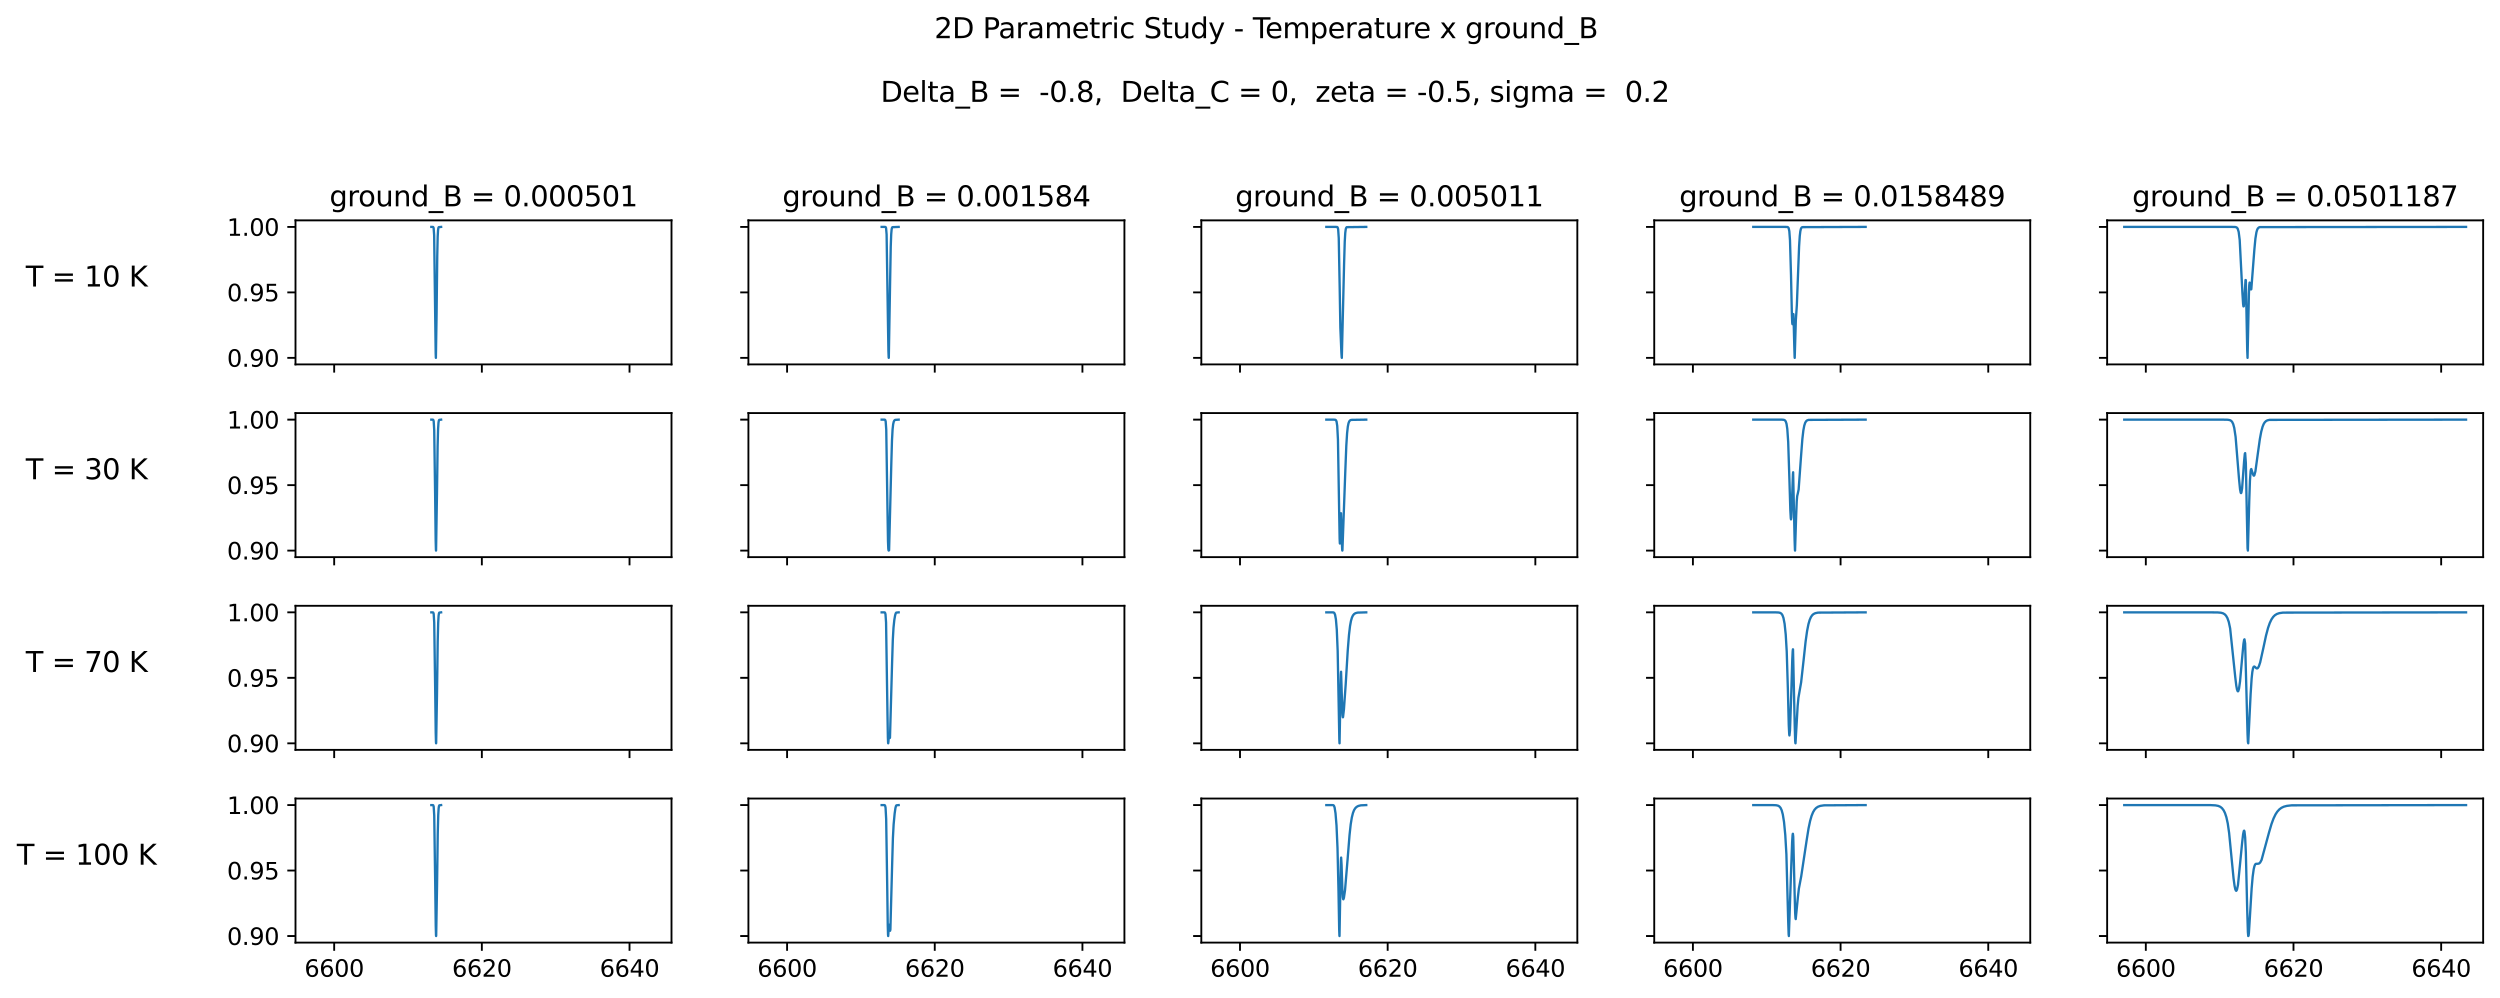 <?xml version="1.0" encoding="utf-8" standalone="no"?>
<!DOCTYPE svg PUBLIC "-//W3C//DTD SVG 1.1//EN"
  "http://www.w3.org/Graphics/SVG/1.1/DTD/svg11.dtd">
<svg height="426.638pt" version="1.1" viewBox="0 0 1068.241 426.638" width="1068.241pt" xmlns="http://www.w3.org/2000/svg" xmlns:xlink="http://www.w3.org/1999/xlink">
 <defs>
  <style type="text/css">*{stroke-linecap:butt;stroke-linejoin:round;}</style>
 </defs>
 <g id="figure_1">
  <g id="patch_1">
   <path d="M 0 426.638 
L 1068.241 426.638 
L 1068.241 0 
L 0 0 
z
" style="fill:#ffffff;"/>
  </g>
  <g id="axes_1">
   <g id="patch_2">
    <path d="M 126.266 155.71 
L 286.931 155.71 
L 286.931 94.16 
L 126.266 94.16 
z
" style="fill:#ffffff;"/>
   </g>
   <g id="matplotlib.axis_1">
    <g id="xtick_1">
     <g id="line2d_1">
      <defs>
       <path d="M 0 0 
L 0 3.5 
" id="m19b5742b89" style="stroke:#000000;stroke-width:0.8;"/>
      </defs>
      <g>
       <use style="stroke:#000000;stroke-width:0.8;" x="142.792" xlink:href="#m19b5742b89" y="155.71"/>
      </g>
     </g>
    </g>
    <g id="xtick_2">
     <g id="line2d_2">
      <g>
       <use style="stroke:#000000;stroke-width:0.8;" x="205.891" xlink:href="#m19b5742b89" y="155.71"/>
      </g>
     </g>
    </g>
    <g id="xtick_3">
     <g id="line2d_3">
      <g>
       <use style="stroke:#000000;stroke-width:0.8;" x="268.991" xlink:href="#m19b5742b89" y="155.71"/>
      </g>
     </g>
    </g>
   </g>
   <g id="matplotlib.axis_2">
    <g id="ytick_1">
     <g id="line2d_4">
      <defs>
       <path d="M 0 0 
L -3.5 0 
" id="m55cb6bc153" style="stroke:#000000;stroke-width:0.8;"/>
      </defs>
      <g>
       <use style="stroke:#000000;stroke-width:0.8;" x="126.266" xlink:href="#m55cb6bc153" y="152.912"/>
      </g>
     </g>
     <g id="text_1">
      <!-- 0.90 -->
      <g transform="translate(97 156.711)scale(0.1 -0.1)">
       <defs>
        <path d="M 2034 4250 
Q 1547 4250 1301 3770 
Q 1056 3291 1056 2328 
Q 1056 1369 1301 889 
Q 1547 409 2034 409 
Q 2525 409 2770 889 
Q 3016 1369 3016 2328 
Q 3016 3291 2770 3770 
Q 2525 4250 2034 4250 
z
M 2034 4750 
Q 2819 4750 3233 4129 
Q 3647 3509 3647 2328 
Q 3647 1150 3233 529 
Q 2819 -91 2034 -91 
Q 1250 -91 836 529 
Q 422 1150 422 2328 
Q 422 3509 836 4129 
Q 1250 4750 2034 4750 
z
" id="DejaVuSans-30" transform="scale(0.016)"/>
        <path d="M 684 794 
L 1344 794 
L 1344 0 
L 684 0 
L 684 794 
z
" id="DejaVuSans-2e" transform="scale(0.016)"/>
        <path d="M 703 97 
L 703 672 
Q 941 559 1184 500 
Q 1428 441 1663 441 
Q 2288 441 2617 861 
Q 2947 1281 2994 2138 
Q 2813 1869 2534 1725 
Q 2256 1581 1919 1581 
Q 1219 1581 811 2004 
Q 403 2428 403 3163 
Q 403 3881 828 4315 
Q 1253 4750 1959 4750 
Q 2769 4750 3195 4129 
Q 3622 3509 3622 2328 
Q 3622 1225 3098 567 
Q 2575 -91 1691 -91 
Q 1453 -91 1209 -44 
Q 966 3 703 97 
z
M 1959 2075 
Q 2384 2075 2632 2365 
Q 2881 2656 2881 3163 
Q 2881 3666 2632 3958 
Q 2384 4250 1959 4250 
Q 1534 4250 1286 3958 
Q 1038 3666 1038 3163 
Q 1038 2656 1286 2365 
Q 1534 2075 1959 2075 
z
" id="DejaVuSans-39" transform="scale(0.016)"/>
       </defs>
       <use xlink:href="#DejaVuSans-30"/>
       <use x="63.623" xlink:href="#DejaVuSans-2e"/>
       <use x="95.41" xlink:href="#DejaVuSans-39"/>
       <use x="159.033" xlink:href="#DejaVuSans-30"/>
      </g>
     </g>
    </g>
    <g id="ytick_2">
     <g id="line2d_5">
      <g>
       <use style="stroke:#000000;stroke-width:0.8;" x="126.266" xlink:href="#m55cb6bc153" y="124.935"/>
      </g>
     </g>
     <g id="text_2">
      <!-- 0.95 -->
      <g transform="translate(97 128.734)scale(0.1 -0.1)">
       <defs>
        <path d="M 691 4666 
L 3169 4666 
L 3169 4134 
L 1269 4134 
L 1269 2991 
Q 1406 3038 1543 3061 
Q 1681 3084 1819 3084 
Q 2600 3084 3056 2656 
Q 3513 2228 3513 1497 
Q 3513 744 3044 326 
Q 2575 -91 1722 -91 
Q 1428 -91 1123 -41 
Q 819 9 494 109 
L 494 744 
Q 775 591 1075 516 
Q 1375 441 1709 441 
Q 2250 441 2565 725 
Q 2881 1009 2881 1497 
Q 2881 1984 2565 2268 
Q 2250 2553 1709 2553 
Q 1456 2553 1204 2497 
Q 953 2441 691 2322 
L 691 4666 
z
" id="DejaVuSans-35" transform="scale(0.016)"/>
       </defs>
       <use xlink:href="#DejaVuSans-30"/>
       <use x="63.623" xlink:href="#DejaVuSans-2e"/>
       <use x="95.41" xlink:href="#DejaVuSans-39"/>
       <use x="159.033" xlink:href="#DejaVuSans-35"/>
      </g>
     </g>
    </g>
    <g id="ytick_3">
     <g id="line2d_6">
      <g>
       <use style="stroke:#000000;stroke-width:0.8;" x="126.266" xlink:href="#m55cb6bc153" y="96.958"/>
      </g>
     </g>
     <g id="text_3">
      <!-- 1.00 -->
      <g transform="translate(97 100.757)scale(0.1 -0.1)">
       <defs>
        <path d="M 794 531 
L 1825 531 
L 1825 4091 
L 703 3866 
L 703 4441 
L 1819 4666 
L 2450 4666 
L 2450 531 
L 3481 531 
L 3481 0 
L 794 0 
L 794 531 
z
" id="DejaVuSans-31" transform="scale(0.016)"/>
       </defs>
       <use xlink:href="#DejaVuSans-31"/>
       <use x="63.623" xlink:href="#DejaVuSans-2e"/>
       <use x="95.41" xlink:href="#DejaVuSans-30"/>
       <use x="159.033" xlink:href="#DejaVuSans-30"/>
      </g>
     </g>
    </g>
    <g id="text_4">
     <!-- T = 10 K -->
     <g transform="translate(11.018 122.439)scale(0.12 -0.12)">
      <defs>
       <path d="M -19 4666 
L 3928 4666 
L 3928 4134 
L 2272 4134 
L 2272 0 
L 1638 0 
L 1638 4134 
L -19 4134 
L -19 4666 
z
" id="DejaVuSans-54" transform="scale(0.016)"/>
       <path id="DejaVuSans-20" transform="scale(0.016)"/>
       <path d="M 678 2906 
L 4684 2906 
L 4684 2381 
L 678 2381 
L 678 2906 
z
M 678 1631 
L 4684 1631 
L 4684 1100 
L 678 1100 
L 678 1631 
z
" id="DejaVuSans-3d" transform="scale(0.016)"/>
       <path d="M 628 4666 
L 1259 4666 
L 1259 2694 
L 3353 4666 
L 4166 4666 
L 1850 2491 
L 4331 0 
L 3500 0 
L 1259 2247 
L 1259 0 
L 628 0 
L 628 4666 
z
" id="DejaVuSans-4b" transform="scale(0.016)"/>
      </defs>
      <use xlink:href="#DejaVuSans-54"/>
      <use x="61.084" xlink:href="#DejaVuSans-20"/>
      <use x="92.871" xlink:href="#DejaVuSans-3d"/>
      <use x="176.66" xlink:href="#DejaVuSans-20"/>
      <use x="208.447" xlink:href="#DejaVuSans-31"/>
      <use x="272.07" xlink:href="#DejaVuSans-30"/>
      <use x="335.693" xlink:href="#DejaVuSans-20"/>
      <use x="367.48" xlink:href="#DejaVuSans-4b"/>
     </g>
    </g>
   </g>
   <g id="line2d_7">
    <path clip-path="url(#p7ca7bd7a40)" d="M 188.49 96.958 
L 187.467 97.067 
L 187.32 97.38 
L 187.177 98.322 
L 187.018 101.211 
L 186.833 109.397 
L 186.548 134.563 
L 186.254 152.912 
L 186.233 152.823 
L 186.166 151.016 
L 186.007 138.975 
L 185.512 100.522 
L 185.29 97.439 
L 185.089 97.005 
L 184.791 96.958 
L 184.3 96.958 
L 184.3 96.958 
" style="fill:none;stroke:#1f77b4;stroke-linecap:square;"/>
   </g>
   <g id="patch_3">
    <path d="M 126.266 155.71 
L 126.266 94.16 
" style="fill:none;stroke:#000000;stroke-linecap:square;stroke-linejoin:miter;stroke-width:0.8;"/>
   </g>
   <g id="patch_4">
    <path d="M 286.931 155.71 
L 286.931 94.16 
" style="fill:none;stroke:#000000;stroke-linecap:square;stroke-linejoin:miter;stroke-width:0.8;"/>
   </g>
   <g id="patch_5">
    <path d="M 126.266 155.71 
L 286.931 155.71 
" style="fill:none;stroke:#000000;stroke-linecap:square;stroke-linejoin:miter;stroke-width:0.8;"/>
   </g>
   <g id="patch_6">
    <path d="M 126.266 94.16 
L 286.931 94.16 
" style="fill:none;stroke:#000000;stroke-linecap:square;stroke-linejoin:miter;stroke-width:0.8;"/>
   </g>
   <g id="text_5">
    <!-- ground_B = 0.000501 -->
    <g transform="translate(140.785 88.16)scale(0.12 -0.12)">
     <defs>
      <path d="M 2906 1791 
Q 2906 2416 2648 2759 
Q 2391 3103 1925 3103 
Q 1463 3103 1205 2759 
Q 947 2416 947 1791 
Q 947 1169 1205 825 
Q 1463 481 1925 481 
Q 2391 481 2648 825 
Q 2906 1169 2906 1791 
z
M 3481 434 
Q 3481 -459 3084 -895 
Q 2688 -1331 1869 -1331 
Q 1566 -1331 1297 -1286 
Q 1028 -1241 775 -1147 
L 775 -588 
Q 1028 -725 1275 -790 
Q 1522 -856 1778 -856 
Q 2344 -856 2625 -561 
Q 2906 -266 2906 331 
L 2906 616 
Q 2728 306 2450 153 
Q 2172 0 1784 0 
Q 1141 0 747 490 
Q 353 981 353 1791 
Q 353 2603 747 3093 
Q 1141 3584 1784 3584 
Q 2172 3584 2450 3431 
Q 2728 3278 2906 2969 
L 2906 3500 
L 3481 3500 
L 3481 434 
z
" id="DejaVuSans-67" transform="scale(0.016)"/>
      <path d="M 2631 2963 
Q 2534 3019 2420 3045 
Q 2306 3072 2169 3072 
Q 1681 3072 1420 2755 
Q 1159 2438 1159 1844 
L 1159 0 
L 581 0 
L 581 3500 
L 1159 3500 
L 1159 2956 
Q 1341 3275 1631 3429 
Q 1922 3584 2338 3584 
Q 2397 3584 2469 3576 
Q 2541 3569 2628 3553 
L 2631 2963 
z
" id="DejaVuSans-72" transform="scale(0.016)"/>
      <path d="M 1959 3097 
Q 1497 3097 1228 2736 
Q 959 2375 959 1747 
Q 959 1119 1226 758 
Q 1494 397 1959 397 
Q 2419 397 2687 759 
Q 2956 1122 2956 1747 
Q 2956 2369 2687 2733 
Q 2419 3097 1959 3097 
z
M 1959 3584 
Q 2709 3584 3137 3096 
Q 3566 2609 3566 1747 
Q 3566 888 3137 398 
Q 2709 -91 1959 -91 
Q 1206 -91 779 398 
Q 353 888 353 1747 
Q 353 2609 779 3096 
Q 1206 3584 1959 3584 
z
" id="DejaVuSans-6f" transform="scale(0.016)"/>
      <path d="M 544 1381 
L 544 3500 
L 1119 3500 
L 1119 1403 
Q 1119 906 1312 657 
Q 1506 409 1894 409 
Q 2359 409 2629 706 
Q 2900 1003 2900 1516 
L 2900 3500 
L 3475 3500 
L 3475 0 
L 2900 0 
L 2900 538 
Q 2691 219 2414 64 
Q 2138 -91 1772 -91 
Q 1169 -91 856 284 
Q 544 659 544 1381 
z
M 1991 3584 
L 1991 3584 
z
" id="DejaVuSans-75" transform="scale(0.016)"/>
      <path d="M 3513 2113 
L 3513 0 
L 2938 0 
L 2938 2094 
Q 2938 2591 2744 2837 
Q 2550 3084 2163 3084 
Q 1697 3084 1428 2787 
Q 1159 2491 1159 1978 
L 1159 0 
L 581 0 
L 581 3500 
L 1159 3500 
L 1159 2956 
Q 1366 3272 1645 3428 
Q 1925 3584 2291 3584 
Q 2894 3584 3203 3211 
Q 3513 2838 3513 2113 
z
" id="DejaVuSans-6e" transform="scale(0.016)"/>
      <path d="M 2906 2969 
L 2906 4863 
L 3481 4863 
L 3481 0 
L 2906 0 
L 2906 525 
Q 2725 213 2448 61 
Q 2172 -91 1784 -91 
Q 1150 -91 751 415 
Q 353 922 353 1747 
Q 353 2572 751 3078 
Q 1150 3584 1784 3584 
Q 2172 3584 2448 3432 
Q 2725 3281 2906 2969 
z
M 947 1747 
Q 947 1113 1208 752 
Q 1469 391 1925 391 
Q 2381 391 2643 752 
Q 2906 1113 2906 1747 
Q 2906 2381 2643 2742 
Q 2381 3103 1925 3103 
Q 1469 3103 1208 2742 
Q 947 2381 947 1747 
z
" id="DejaVuSans-64" transform="scale(0.016)"/>
      <path d="M 3263 -1063 
L 3263 -1509 
L -63 -1509 
L -63 -1063 
L 3263 -1063 
z
" id="DejaVuSans-5f" transform="scale(0.016)"/>
      <path d="M 1259 2228 
L 1259 519 
L 2272 519 
Q 2781 519 3026 730 
Q 3272 941 3272 1375 
Q 3272 1813 3026 2020 
Q 2781 2228 2272 2228 
L 1259 2228 
z
M 1259 4147 
L 1259 2741 
L 2194 2741 
Q 2656 2741 2882 2914 
Q 3109 3088 3109 3444 
Q 3109 3797 2882 3972 
Q 2656 4147 2194 4147 
L 1259 4147 
z
M 628 4666 
L 2241 4666 
Q 2963 4666 3353 4366 
Q 3744 4066 3744 3513 
Q 3744 3084 3544 2831 
Q 3344 2578 2956 2516 
Q 3422 2416 3680 2098 
Q 3938 1781 3938 1306 
Q 3938 681 3513 340 
Q 3088 0 2303 0 
L 628 0 
L 628 4666 
z
" id="DejaVuSans-42" transform="scale(0.016)"/>
     </defs>
     <use xlink:href="#DejaVuSans-67"/>
     <use x="63.477" xlink:href="#DejaVuSans-72"/>
     <use x="102.34" xlink:href="#DejaVuSans-6f"/>
     <use x="163.521" xlink:href="#DejaVuSans-75"/>
     <use x="226.9" xlink:href="#DejaVuSans-6e"/>
     <use x="290.279" xlink:href="#DejaVuSans-64"/>
     <use x="353.756" xlink:href="#DejaVuSans-5f"/>
     <use x="403.756" xlink:href="#DejaVuSans-42"/>
     <use x="472.359" xlink:href="#DejaVuSans-20"/>
     <use x="504.146" xlink:href="#DejaVuSans-3d"/>
     <use x="587.936" xlink:href="#DejaVuSans-20"/>
     <use x="619.723" xlink:href="#DejaVuSans-30"/>
     <use x="683.346" xlink:href="#DejaVuSans-2e"/>
     <use x="715.133" xlink:href="#DejaVuSans-30"/>
     <use x="778.756" xlink:href="#DejaVuSans-30"/>
     <use x="842.379" xlink:href="#DejaVuSans-30"/>
     <use x="906.002" xlink:href="#DejaVuSans-35"/>
     <use x="969.625" xlink:href="#DejaVuSans-30"/>
     <use x="1033.248" xlink:href="#DejaVuSans-31"/>
    </g>
   </g>
  </g>
  <g id="axes_2">
   <g id="patch_7">
    <path d="M 319.793 155.71 
L 480.458 155.71 
L 480.458 94.16 
L 319.793 94.16 
z
" style="fill:#ffffff;"/>
   </g>
   <g id="matplotlib.axis_3">
    <g id="xtick_4">
     <g id="line2d_8">
      <g>
       <use style="stroke:#000000;stroke-width:0.8;" x="336.319" xlink:href="#m19b5742b89" y="155.71"/>
      </g>
     </g>
    </g>
    <g id="xtick_5">
     <g id="line2d_9">
      <g>
       <use style="stroke:#000000;stroke-width:0.8;" x="399.419" xlink:href="#m19b5742b89" y="155.71"/>
      </g>
     </g>
    </g>
    <g id="xtick_6">
     <g id="line2d_10">
      <g>
       <use style="stroke:#000000;stroke-width:0.8;" x="462.518" xlink:href="#m19b5742b89" y="155.71"/>
      </g>
     </g>
    </g>
   </g>
   <g id="matplotlib.axis_4">
    <g id="ytick_4">
     <g id="line2d_11">
      <g>
       <use style="stroke:#000000;stroke-width:0.8;" x="319.793" xlink:href="#m55cb6bc153" y="152.912"/>
      </g>
     </g>
    </g>
    <g id="ytick_5">
     <g id="line2d_12">
      <g>
       <use style="stroke:#000000;stroke-width:0.8;" x="319.793" xlink:href="#m55cb6bc153" y="124.935"/>
      </g>
     </g>
    </g>
    <g id="ytick_6">
     <g id="line2d_13">
      <g>
       <use style="stroke:#000000;stroke-width:0.8;" x="319.793" xlink:href="#m55cb6bc153" y="96.958"/>
      </g>
     </g>
    </g>
   </g>
   <g id="line2d_14">
    <path clip-path="url(#p871a5c7019)" d="M 383.998 96.958 
L 381.33 97.067 
L 381.148 97.345 
L 380.981 98.102 
L 380.806 100.139 
L 380.609 105.487 
L 380.354 119.662 
L 379.785 152.833 
L 379.763 152.912 
L 379.72 152.677 
L 379.618 150.098 
L 379.421 137.963 
L 378.845 100.194 
L 378.612 97.435 
L 378.401 97.013 
L 378.095 96.959 
L 376.718 96.958 
L 376.718 96.958 
" style="fill:none;stroke:#1f77b4;stroke-linecap:square;"/>
   </g>
   <g id="patch_8">
    <path d="M 319.793 155.71 
L 319.793 94.16 
" style="fill:none;stroke:#000000;stroke-linecap:square;stroke-linejoin:miter;stroke-width:0.8;"/>
   </g>
   <g id="patch_9">
    <path d="M 480.458 155.71 
L 480.458 94.16 
" style="fill:none;stroke:#000000;stroke-linecap:square;stroke-linejoin:miter;stroke-width:0.8;"/>
   </g>
   <g id="patch_10">
    <path d="M 319.793 155.71 
L 480.458 155.71 
" style="fill:none;stroke:#000000;stroke-linecap:square;stroke-linejoin:miter;stroke-width:0.8;"/>
   </g>
   <g id="patch_11">
    <path d="M 319.793 94.16 
L 480.458 94.16 
" style="fill:none;stroke:#000000;stroke-linecap:square;stroke-linejoin:miter;stroke-width:0.8;"/>
   </g>
   <g id="text_6">
    <!-- ground_B = 0.001584 -->
    <g transform="translate(334.312 88.16)scale(0.12 -0.12)">
     <defs>
      <path d="M 2034 2216 
Q 1584 2216 1326 1975 
Q 1069 1734 1069 1313 
Q 1069 891 1326 650 
Q 1584 409 2034 409 
Q 2484 409 2743 651 
Q 3003 894 3003 1313 
Q 3003 1734 2745 1975 
Q 2488 2216 2034 2216 
z
M 1403 2484 
Q 997 2584 770 2862 
Q 544 3141 544 3541 
Q 544 4100 942 4425 
Q 1341 4750 2034 4750 
Q 2731 4750 3128 4425 
Q 3525 4100 3525 3541 
Q 3525 3141 3298 2862 
Q 3072 2584 2669 2484 
Q 3125 2378 3379 2068 
Q 3634 1759 3634 1313 
Q 3634 634 3220 271 
Q 2806 -91 2034 -91 
Q 1263 -91 848 271 
Q 434 634 434 1313 
Q 434 1759 690 2068 
Q 947 2378 1403 2484 
z
M 1172 3481 
Q 1172 3119 1398 2916 
Q 1625 2713 2034 2713 
Q 2441 2713 2670 2916 
Q 2900 3119 2900 3481 
Q 2900 3844 2670 4047 
Q 2441 4250 2034 4250 
Q 1625 4250 1398 4047 
Q 1172 3844 1172 3481 
z
" id="DejaVuSans-38" transform="scale(0.016)"/>
      <path d="M 2419 4116 
L 825 1625 
L 2419 1625 
L 2419 4116 
z
M 2253 4666 
L 3047 4666 
L 3047 1625 
L 3713 1625 
L 3713 1100 
L 3047 1100 
L 3047 0 
L 2419 0 
L 2419 1100 
L 313 1100 
L 313 1709 
L 2253 4666 
z
" id="DejaVuSans-34" transform="scale(0.016)"/>
     </defs>
     <use xlink:href="#DejaVuSans-67"/>
     <use x="63.477" xlink:href="#DejaVuSans-72"/>
     <use x="102.34" xlink:href="#DejaVuSans-6f"/>
     <use x="163.521" xlink:href="#DejaVuSans-75"/>
     <use x="226.9" xlink:href="#DejaVuSans-6e"/>
     <use x="290.279" xlink:href="#DejaVuSans-64"/>
     <use x="353.756" xlink:href="#DejaVuSans-5f"/>
     <use x="403.756" xlink:href="#DejaVuSans-42"/>
     <use x="472.359" xlink:href="#DejaVuSans-20"/>
     <use x="504.146" xlink:href="#DejaVuSans-3d"/>
     <use x="587.936" xlink:href="#DejaVuSans-20"/>
     <use x="619.723" xlink:href="#DejaVuSans-30"/>
     <use x="683.346" xlink:href="#DejaVuSans-2e"/>
     <use x="715.133" xlink:href="#DejaVuSans-30"/>
     <use x="778.756" xlink:href="#DejaVuSans-30"/>
     <use x="842.379" xlink:href="#DejaVuSans-31"/>
     <use x="906.002" xlink:href="#DejaVuSans-35"/>
     <use x="969.625" xlink:href="#DejaVuSans-38"/>
     <use x="1033.248" xlink:href="#DejaVuSans-34"/>
    </g>
   </g>
  </g>
  <g id="axes_3">
   <g id="patch_12">
    <path d="M 513.321 155.71 
L 673.986 155.71 
L 673.986 94.16 
L 513.321 94.16 
z
" style="fill:#ffffff;"/>
   </g>
   <g id="matplotlib.axis_5">
    <g id="xtick_7">
     <g id="line2d_15">
      <g>
       <use style="stroke:#000000;stroke-width:0.8;" x="529.847" xlink:href="#m19b5742b89" y="155.71"/>
      </g>
     </g>
    </g>
    <g id="xtick_8">
     <g id="line2d_16">
      <g>
       <use style="stroke:#000000;stroke-width:0.8;" x="592.946" xlink:href="#m19b5742b89" y="155.71"/>
      </g>
     </g>
    </g>
    <g id="xtick_9">
     <g id="line2d_17">
      <g>
       <use style="stroke:#000000;stroke-width:0.8;" x="656.046" xlink:href="#m19b5742b89" y="155.71"/>
      </g>
     </g>
    </g>
   </g>
   <g id="matplotlib.axis_6">
    <g id="ytick_7">
     <g id="line2d_18">
      <g>
       <use style="stroke:#000000;stroke-width:0.8;" x="513.321" xlink:href="#m55cb6bc153" y="152.912"/>
      </g>
     </g>
    </g>
    <g id="ytick_8">
     <g id="line2d_19">
      <g>
       <use style="stroke:#000000;stroke-width:0.8;" x="513.321" xlink:href="#m55cb6bc153" y="124.935"/>
      </g>
     </g>
    </g>
    <g id="ytick_9">
     <g id="line2d_20">
      <g>
       <use style="stroke:#000000;stroke-width:0.8;" x="513.321" xlink:href="#m55cb6bc153" y="96.958"/>
      </g>
     </g>
    </g>
   </g>
   <g id="line2d_21">
    <path clip-path="url(#p46209e0742)" d="M 583.796 96.958 
L 575.458 97.062 
L 575.219 97.336 
L 575.031 97.938 
L 574.826 99.507 
L 574.604 103.291 
L 574.331 112.463 
L 573.357 152.912 
L 573.306 152.728 
L 573.17 150.723 
L 572.726 139.984 
L 572.452 123.435 
L 572.043 101.786 
L 571.786 97.935 
L 571.547 97.125 
L 571.291 96.978 
L 570.489 96.958 
L 566.734 96.958 
L 566.734 96.958 
" style="fill:none;stroke:#1f77b4;stroke-linecap:square;"/>
   </g>
   <g id="patch_13">
    <path d="M 513.321 155.71 
L 513.321 94.16 
" style="fill:none;stroke:#000000;stroke-linecap:square;stroke-linejoin:miter;stroke-width:0.8;"/>
   </g>
   <g id="patch_14">
    <path d="M 673.986 155.71 
L 673.986 94.16 
" style="fill:none;stroke:#000000;stroke-linecap:square;stroke-linejoin:miter;stroke-width:0.8;"/>
   </g>
   <g id="patch_15">
    <path d="M 513.321 155.71 
L 673.986 155.71 
" style="fill:none;stroke:#000000;stroke-linecap:square;stroke-linejoin:miter;stroke-width:0.8;"/>
   </g>
   <g id="patch_16">
    <path d="M 513.321 94.16 
L 673.986 94.16 
" style="fill:none;stroke:#000000;stroke-linecap:square;stroke-linejoin:miter;stroke-width:0.8;"/>
   </g>
   <g id="text_7">
    <!-- ground_B = 0.005011 -->
    <g transform="translate(527.84 88.16)scale(0.12 -0.12)">
     <use xlink:href="#DejaVuSans-67"/>
     <use x="63.477" xlink:href="#DejaVuSans-72"/>
     <use x="102.34" xlink:href="#DejaVuSans-6f"/>
     <use x="163.521" xlink:href="#DejaVuSans-75"/>
     <use x="226.9" xlink:href="#DejaVuSans-6e"/>
     <use x="290.279" xlink:href="#DejaVuSans-64"/>
     <use x="353.756" xlink:href="#DejaVuSans-5f"/>
     <use x="403.756" xlink:href="#DejaVuSans-42"/>
     <use x="472.359" xlink:href="#DejaVuSans-20"/>
     <use x="504.146" xlink:href="#DejaVuSans-3d"/>
     <use x="587.936" xlink:href="#DejaVuSans-20"/>
     <use x="619.723" xlink:href="#DejaVuSans-30"/>
     <use x="683.346" xlink:href="#DejaVuSans-2e"/>
     <use x="715.133" xlink:href="#DejaVuSans-30"/>
     <use x="778.756" xlink:href="#DejaVuSans-30"/>
     <use x="842.379" xlink:href="#DejaVuSans-35"/>
     <use x="906.002" xlink:href="#DejaVuSans-30"/>
     <use x="969.625" xlink:href="#DejaVuSans-31"/>
     <use x="1033.248" xlink:href="#DejaVuSans-31"/>
    </g>
   </g>
  </g>
  <g id="axes_4">
   <g id="patch_17">
    <path d="M 706.848 155.71 
L 867.513 155.71 
L 867.513 94.16 
L 706.848 94.16 
z
" style="fill:#ffffff;"/>
   </g>
   <g id="matplotlib.axis_7">
    <g id="xtick_10">
     <g id="line2d_22">
      <g>
       <use style="stroke:#000000;stroke-width:0.8;" x="723.374" xlink:href="#m19b5742b89" y="155.71"/>
      </g>
     </g>
    </g>
    <g id="xtick_11">
     <g id="line2d_23">
      <g>
       <use style="stroke:#000000;stroke-width:0.8;" x="786.474" xlink:href="#m19b5742b89" y="155.71"/>
      </g>
     </g>
    </g>
    <g id="xtick_12">
     <g id="line2d_24">
      <g>
       <use style="stroke:#000000;stroke-width:0.8;" x="849.573" xlink:href="#m19b5742b89" y="155.71"/>
      </g>
     </g>
    </g>
   </g>
   <g id="matplotlib.axis_8">
    <g id="ytick_10">
     <g id="line2d_25">
      <g>
       <use style="stroke:#000000;stroke-width:0.8;" x="706.848" xlink:href="#m55cb6bc153" y="152.912"/>
      </g>
     </g>
    </g>
    <g id="ytick_11">
     <g id="line2d_26">
      <g>
       <use style="stroke:#000000;stroke-width:0.8;" x="706.848" xlink:href="#m55cb6bc153" y="124.935"/>
      </g>
     </g>
    </g>
    <g id="ytick_12">
     <g id="line2d_27">
      <g>
       <use style="stroke:#000000;stroke-width:0.8;" x="706.848" xlink:href="#m55cb6bc153" y="96.958"/>
      </g>
     </g>
    </g>
   </g>
   <g id="line2d_28">
    <path clip-path="url(#p9c7d711f1a)" d="M 797.179 96.958 
L 770.092 97.056 
L 769.756 97.31 
L 769.516 97.791 
L 769.276 98.816 
L 769.035 100.818 
L 768.747 105.253 
L 768.363 115.289 
L 767.786 130.403 
L 767.354 136.832 
L 766.874 152.912 
L 766.826 152.472 
L 766.681 147.586 
L 766.345 134.467 
L 766.297 134.196 
L 766.249 134.346 
L 765.913 138.526 
L 765.817 138.013 
L 765.673 134.746 
L 765.289 117.569 
L 764.856 102.657 
L 764.568 98.787 
L 764.28 97.463 
L 763.992 97.084 
L 763.608 96.976 
L 762.071 96.958 
L 749.164 96.958 
L 749.164 96.958 
" style="fill:none;stroke:#1f77b4;stroke-linecap:square;"/>
   </g>
   <g id="patch_18">
    <path d="M 706.848 155.71 
L 706.848 94.16 
" style="fill:none;stroke:#000000;stroke-linecap:square;stroke-linejoin:miter;stroke-width:0.8;"/>
   </g>
   <g id="patch_19">
    <path d="M 867.513 155.71 
L 867.513 94.16 
" style="fill:none;stroke:#000000;stroke-linecap:square;stroke-linejoin:miter;stroke-width:0.8;"/>
   </g>
   <g id="patch_20">
    <path d="M 706.848 155.71 
L 867.513 155.71 
" style="fill:none;stroke:#000000;stroke-linecap:square;stroke-linejoin:miter;stroke-width:0.8;"/>
   </g>
   <g id="patch_21">
    <path d="M 706.848 94.16 
L 867.513 94.16 
" style="fill:none;stroke:#000000;stroke-linecap:square;stroke-linejoin:miter;stroke-width:0.8;"/>
   </g>
   <g id="text_8">
    <!-- ground_B = 0.0158489 -->
    <g transform="translate(717.55 88.16)scale(0.12 -0.12)">
     <use xlink:href="#DejaVuSans-67"/>
     <use x="63.477" xlink:href="#DejaVuSans-72"/>
     <use x="102.34" xlink:href="#DejaVuSans-6f"/>
     <use x="163.521" xlink:href="#DejaVuSans-75"/>
     <use x="226.9" xlink:href="#DejaVuSans-6e"/>
     <use x="290.279" xlink:href="#DejaVuSans-64"/>
     <use x="353.756" xlink:href="#DejaVuSans-5f"/>
     <use x="403.756" xlink:href="#DejaVuSans-42"/>
     <use x="472.359" xlink:href="#DejaVuSans-20"/>
     <use x="504.146" xlink:href="#DejaVuSans-3d"/>
     <use x="587.936" xlink:href="#DejaVuSans-20"/>
     <use x="619.723" xlink:href="#DejaVuSans-30"/>
     <use x="683.346" xlink:href="#DejaVuSans-2e"/>
     <use x="715.133" xlink:href="#DejaVuSans-30"/>
     <use x="778.756" xlink:href="#DejaVuSans-31"/>
     <use x="842.379" xlink:href="#DejaVuSans-35"/>
     <use x="906.002" xlink:href="#DejaVuSans-38"/>
     <use x="969.625" xlink:href="#DejaVuSans-34"/>
     <use x="1033.248" xlink:href="#DejaVuSans-38"/>
     <use x="1096.871" xlink:href="#DejaVuSans-39"/>
    </g>
   </g>
  </g>
  <g id="axes_5">
   <g id="patch_22">
    <path d="M 900.376 155.71 
L 1061.041 155.71 
L 1061.041 94.16 
L 900.376 94.16 
z
" style="fill:#ffffff;"/>
   </g>
   <g id="matplotlib.axis_9">
    <g id="xtick_13">
     <g id="line2d_29">
      <g>
       <use style="stroke:#000000;stroke-width:0.8;" x="916.902" xlink:href="#m19b5742b89" y="155.71"/>
      </g>
     </g>
    </g>
    <g id="xtick_14">
     <g id="line2d_30">
      <g>
       <use style="stroke:#000000;stroke-width:0.8;" x="980.001" xlink:href="#m19b5742b89" y="155.71"/>
      </g>
     </g>
    </g>
    <g id="xtick_15">
     <g id="line2d_31">
      <g>
       <use style="stroke:#000000;stroke-width:0.8;" x="1043.101" xlink:href="#m19b5742b89" y="155.71"/>
      </g>
     </g>
    </g>
   </g>
   <g id="matplotlib.axis_10">
    <g id="ytick_13">
     <g id="line2d_32">
      <g>
       <use style="stroke:#000000;stroke-width:0.8;" x="900.376" xlink:href="#m55cb6bc153" y="152.912"/>
      </g>
     </g>
    </g>
    <g id="ytick_14">
     <g id="line2d_33">
      <g>
       <use style="stroke:#000000;stroke-width:0.8;" x="900.376" xlink:href="#m55cb6bc153" y="124.935"/>
      </g>
     </g>
    </g>
    <g id="ytick_15">
     <g id="line2d_34">
      <g>
       <use style="stroke:#000000;stroke-width:0.8;" x="900.376" xlink:href="#m55cb6bc153" y="96.958"/>
      </g>
     </g>
    </g>
   </g>
   <g id="line2d_35">
    <path clip-path="url(#p6ffc467f70)" d="M 1053.738 96.958 
L 965.624 97.042 
L 965.186 97.205 
L 964.748 97.638 
L 964.456 98.233 
L 964.164 99.245 
L 963.726 101.959 
L 963.288 106.597 
L 961.975 123.577 
L 961.829 123.683 
L 961.683 123.174 
L 961.245 120.747 
L 961.099 121.83 
L 960.953 125.466 
L 960.369 152.912 
L 960.224 149.593 
L 959.64 119.707 
L 959.494 119.656 
L 959.056 127.546 
L 958.764 130.865 
L 958.619 130.927 
L 958.473 129.925 
L 958.181 125.354 
L 957.014 102.538 
L 956.576 99.091 
L 956.139 97.669 
L 955.701 97.174 
L 955.118 96.999 
L 953.659 96.959 
L 907.679 96.958 
L 907.679 96.958 
" style="fill:none;stroke:#1f77b4;stroke-linecap:square;"/>
   </g>
   <g id="patch_23">
    <path d="M 900.376 155.71 
L 900.376 94.16 
" style="fill:none;stroke:#000000;stroke-linecap:square;stroke-linejoin:miter;stroke-width:0.8;"/>
   </g>
   <g id="patch_24">
    <path d="M 1061.041 155.71 
L 1061.041 94.16 
" style="fill:none;stroke:#000000;stroke-linecap:square;stroke-linejoin:miter;stroke-width:0.8;"/>
   </g>
   <g id="patch_25">
    <path d="M 900.376 155.71 
L 1061.041 155.71 
" style="fill:none;stroke:#000000;stroke-linecap:square;stroke-linejoin:miter;stroke-width:0.8;"/>
   </g>
   <g id="patch_26">
    <path d="M 900.376 94.16 
L 1061.041 94.16 
" style="fill:none;stroke:#000000;stroke-linecap:square;stroke-linejoin:miter;stroke-width:0.8;"/>
   </g>
   <g id="text_9">
    <!-- ground_B = 0.0501187 -->
    <g transform="translate(911.077 88.16)scale(0.12 -0.12)">
     <defs>
      <path d="M 525 4666 
L 3525 4666 
L 3525 4397 
L 1831 0 
L 1172 0 
L 2766 4134 
L 525 4134 
L 525 4666 
z
" id="DejaVuSans-37" transform="scale(0.016)"/>
     </defs>
     <use xlink:href="#DejaVuSans-67"/>
     <use x="63.477" xlink:href="#DejaVuSans-72"/>
     <use x="102.34" xlink:href="#DejaVuSans-6f"/>
     <use x="163.521" xlink:href="#DejaVuSans-75"/>
     <use x="226.9" xlink:href="#DejaVuSans-6e"/>
     <use x="290.279" xlink:href="#DejaVuSans-64"/>
     <use x="353.756" xlink:href="#DejaVuSans-5f"/>
     <use x="403.756" xlink:href="#DejaVuSans-42"/>
     <use x="472.359" xlink:href="#DejaVuSans-20"/>
     <use x="504.146" xlink:href="#DejaVuSans-3d"/>
     <use x="587.936" xlink:href="#DejaVuSans-20"/>
     <use x="619.723" xlink:href="#DejaVuSans-30"/>
     <use x="683.346" xlink:href="#DejaVuSans-2e"/>
     <use x="715.133" xlink:href="#DejaVuSans-30"/>
     <use x="778.756" xlink:href="#DejaVuSans-35"/>
     <use x="842.379" xlink:href="#DejaVuSans-30"/>
     <use x="906.002" xlink:href="#DejaVuSans-31"/>
     <use x="969.625" xlink:href="#DejaVuSans-31"/>
     <use x="1033.248" xlink:href="#DejaVuSans-38"/>
     <use x="1096.871" xlink:href="#DejaVuSans-37"/>
    </g>
   </g>
  </g>
  <g id="axes_6">
   <g id="patch_27">
    <path d="M 126.266 238.06 
L 286.931 238.06 
L 286.931 176.51 
L 126.266 176.51 
z
" style="fill:#ffffff;"/>
   </g>
   <g id="matplotlib.axis_11">
    <g id="xtick_16">
     <g id="line2d_36">
      <g>
       <use style="stroke:#000000;stroke-width:0.8;" x="142.792" xlink:href="#m19b5742b89" y="238.06"/>
      </g>
     </g>
    </g>
    <g id="xtick_17">
     <g id="line2d_37">
      <g>
       <use style="stroke:#000000;stroke-width:0.8;" x="205.891" xlink:href="#m19b5742b89" y="238.06"/>
      </g>
     </g>
    </g>
    <g id="xtick_18">
     <g id="line2d_38">
      <g>
       <use style="stroke:#000000;stroke-width:0.8;" x="268.991" xlink:href="#m19b5742b89" y="238.06"/>
      </g>
     </g>
    </g>
   </g>
   <g id="matplotlib.axis_12">
    <g id="ytick_16">
     <g id="line2d_39">
      <g>
       <use style="stroke:#000000;stroke-width:0.8;" x="126.266" xlink:href="#m55cb6bc153" y="235.262"/>
      </g>
     </g>
     <g id="text_10">
      <!-- 0.90 -->
      <g transform="translate(97 239.061)scale(0.1 -0.1)">
       <use xlink:href="#DejaVuSans-30"/>
       <use x="63.623" xlink:href="#DejaVuSans-2e"/>
       <use x="95.41" xlink:href="#DejaVuSans-39"/>
       <use x="159.033" xlink:href="#DejaVuSans-30"/>
      </g>
     </g>
    </g>
    <g id="ytick_17">
     <g id="line2d_40">
      <g>
       <use style="stroke:#000000;stroke-width:0.8;" x="126.266" xlink:href="#m55cb6bc153" y="207.285"/>
      </g>
     </g>
     <g id="text_11">
      <!-- 0.95 -->
      <g transform="translate(97 211.084)scale(0.1 -0.1)">
       <use xlink:href="#DejaVuSans-30"/>
       <use x="63.623" xlink:href="#DejaVuSans-2e"/>
       <use x="95.41" xlink:href="#DejaVuSans-39"/>
       <use x="159.033" xlink:href="#DejaVuSans-35"/>
      </g>
     </g>
    </g>
    <g id="ytick_18">
     <g id="line2d_41">
      <g>
       <use style="stroke:#000000;stroke-width:0.8;" x="126.266" xlink:href="#m55cb6bc153" y="179.308"/>
      </g>
     </g>
     <g id="text_12">
      <!-- 1.00 -->
      <g transform="translate(97 183.107)scale(0.1 -0.1)">
       <use xlink:href="#DejaVuSans-31"/>
       <use x="63.623" xlink:href="#DejaVuSans-2e"/>
       <use x="95.41" xlink:href="#DejaVuSans-30"/>
       <use x="159.033" xlink:href="#DejaVuSans-30"/>
      </g>
     </g>
    </g>
    <g id="text_13">
     <!-- T = 30 K -->
     <g transform="translate(11.018 204.789)scale(0.12 -0.12)">
      <defs>
       <path d="M 2597 2516 
Q 3050 2419 3304 2112 
Q 3559 1806 3559 1356 
Q 3559 666 3084 287 
Q 2609 -91 1734 -91 
Q 1441 -91 1130 -33 
Q 819 25 488 141 
L 488 750 
Q 750 597 1062 519 
Q 1375 441 1716 441 
Q 2309 441 2620 675 
Q 2931 909 2931 1356 
Q 2931 1769 2642 2001 
Q 2353 2234 1838 2234 
L 1294 2234 
L 1294 2753 
L 1863 2753 
Q 2328 2753 2575 2939 
Q 2822 3125 2822 3475 
Q 2822 3834 2567 4026 
Q 2313 4219 1838 4219 
Q 1578 4219 1281 4162 
Q 984 4106 628 3988 
L 628 4550 
Q 988 4650 1302 4700 
Q 1616 4750 1894 4750 
Q 2613 4750 3031 4423 
Q 3450 4097 3450 3541 
Q 3450 3153 3228 2886 
Q 3006 2619 2597 2516 
z
" id="DejaVuSans-33" transform="scale(0.016)"/>
      </defs>
      <use xlink:href="#DejaVuSans-54"/>
      <use x="61.084" xlink:href="#DejaVuSans-20"/>
      <use x="92.871" xlink:href="#DejaVuSans-3d"/>
      <use x="176.66" xlink:href="#DejaVuSans-20"/>
      <use x="208.447" xlink:href="#DejaVuSans-33"/>
      <use x="272.07" xlink:href="#DejaVuSans-30"/>
      <use x="335.693" xlink:href="#DejaVuSans-20"/>
      <use x="367.48" xlink:href="#DejaVuSans-4b"/>
     </g>
    </g>
   </g>
   <g id="line2d_42">
    <path clip-path="url(#p108ee17287)" d="M 188.49 179.308 
L 187.659 179.416 
L 187.508 179.732 
L 187.357 180.67 
L 187.19 183.361 
L 186.993 190.698 
L 186.712 211.284 
L 186.33 235.161 
L 186.309 235.262 
L 186.263 234.868 
L 186.158 230.872 
L 185.923 210.835 
L 185.541 183.871 
L 185.311 179.963 
L 185.105 179.377 
L 184.85 179.31 
L 184.3 179.308 
L 184.3 179.308 
" style="fill:none;stroke:#1f77b4;stroke-linecap:square;"/>
   </g>
   <g id="patch_28">
    <path d="M 126.266 238.06 
L 126.266 176.51 
" style="fill:none;stroke:#000000;stroke-linecap:square;stroke-linejoin:miter;stroke-width:0.8;"/>
   </g>
   <g id="patch_29">
    <path d="M 286.931 238.06 
L 286.931 176.51 
" style="fill:none;stroke:#000000;stroke-linecap:square;stroke-linejoin:miter;stroke-width:0.8;"/>
   </g>
   <g id="patch_30">
    <path d="M 126.266 238.06 
L 286.931 238.06 
" style="fill:none;stroke:#000000;stroke-linecap:square;stroke-linejoin:miter;stroke-width:0.8;"/>
   </g>
   <g id="patch_31">
    <path d="M 126.266 176.51 
L 286.931 176.51 
" style="fill:none;stroke:#000000;stroke-linecap:square;stroke-linejoin:miter;stroke-width:0.8;"/>
   </g>
  </g>
  <g id="axes_7">
   <g id="patch_32">
    <path d="M 319.793 238.06 
L 480.458 238.06 
L 480.458 176.51 
L 319.793 176.51 
z
" style="fill:#ffffff;"/>
   </g>
   <g id="matplotlib.axis_13">
    <g id="xtick_19">
     <g id="line2d_43">
      <g>
       <use style="stroke:#000000;stroke-width:0.8;" x="336.319" xlink:href="#m19b5742b89" y="238.06"/>
      </g>
     </g>
    </g>
    <g id="xtick_20">
     <g id="line2d_44">
      <g>
       <use style="stroke:#000000;stroke-width:0.8;" x="399.419" xlink:href="#m19b5742b89" y="238.06"/>
      </g>
     </g>
    </g>
    <g id="xtick_21">
     <g id="line2d_45">
      <g>
       <use style="stroke:#000000;stroke-width:0.8;" x="462.518" xlink:href="#m19b5742b89" y="238.06"/>
      </g>
     </g>
    </g>
   </g>
   <g id="matplotlib.axis_14">
    <g id="ytick_19">
     <g id="line2d_46">
      <g>
       <use style="stroke:#000000;stroke-width:0.8;" x="319.793" xlink:href="#m55cb6bc153" y="235.262"/>
      </g>
     </g>
    </g>
    <g id="ytick_20">
     <g id="line2d_47">
      <g>
       <use style="stroke:#000000;stroke-width:0.8;" x="319.793" xlink:href="#m55cb6bc153" y="207.285"/>
      </g>
     </g>
    </g>
    <g id="ytick_21">
     <g id="line2d_48">
      <g>
       <use style="stroke:#000000;stroke-width:0.8;" x="319.793" xlink:href="#m55cb6bc153" y="179.308"/>
      </g>
     </g>
    </g>
   </g>
   <g id="line2d_49">
    <path clip-path="url(#p00ab40c030)" d="M 383.998 179.308 
L 382.475 179.418 
L 382.147 179.695 
L 381.884 180.233 
L 381.637 181.324 
L 381.396 183.515 
L 381.141 188.184 
L 380.849 198.229 
L 379.909 235.117 
L 379.742 235.259 
L 379.654 235.131 
L 379.559 234.402 
L 379.436 231.282 
L 379.239 219.168 
L 378.692 183.593 
L 378.445 180.064 
L 378.226 179.417 
L 377.978 179.315 
L 376.718 179.308 
L 376.718 179.308 
" style="fill:none;stroke:#1f77b4;stroke-linecap:square;"/>
   </g>
   <g id="patch_33">
    <path d="M 319.793 238.06 
L 319.793 176.51 
" style="fill:none;stroke:#000000;stroke-linecap:square;stroke-linejoin:miter;stroke-width:0.8;"/>
   </g>
   <g id="patch_34">
    <path d="M 480.458 238.06 
L 480.458 176.51 
" style="fill:none;stroke:#000000;stroke-linecap:square;stroke-linejoin:miter;stroke-width:0.8;"/>
   </g>
   <g id="patch_35">
    <path d="M 319.793 238.06 
L 480.458 238.06 
" style="fill:none;stroke:#000000;stroke-linecap:square;stroke-linejoin:miter;stroke-width:0.8;"/>
   </g>
   <g id="patch_36">
    <path d="M 319.793 176.51 
L 480.458 176.51 
" style="fill:none;stroke:#000000;stroke-linecap:square;stroke-linejoin:miter;stroke-width:0.8;"/>
   </g>
  </g>
  <g id="axes_8">
   <g id="patch_37">
    <path d="M 513.321 238.06 
L 673.986 238.06 
L 673.986 176.51 
L 513.321 176.51 
z
" style="fill:#ffffff;"/>
   </g>
   <g id="matplotlib.axis_15">
    <g id="xtick_22">
     <g id="line2d_50">
      <g>
       <use style="stroke:#000000;stroke-width:0.8;" x="529.847" xlink:href="#m19b5742b89" y="238.06"/>
      </g>
     </g>
    </g>
    <g id="xtick_23">
     <g id="line2d_51">
      <g>
       <use style="stroke:#000000;stroke-width:0.8;" x="592.946" xlink:href="#m19b5742b89" y="238.06"/>
      </g>
     </g>
    </g>
    <g id="xtick_24">
     <g id="line2d_52">
      <g>
       <use style="stroke:#000000;stroke-width:0.8;" x="656.046" xlink:href="#m19b5742b89" y="238.06"/>
      </g>
     </g>
    </g>
   </g>
   <g id="matplotlib.axis_16">
    <g id="ytick_22">
     <g id="line2d_53">
      <g>
       <use style="stroke:#000000;stroke-width:0.8;" x="513.321" xlink:href="#m55cb6bc153" y="235.262"/>
      </g>
     </g>
    </g>
    <g id="ytick_23">
     <g id="line2d_54">
      <g>
       <use style="stroke:#000000;stroke-width:0.8;" x="513.321" xlink:href="#m55cb6bc153" y="207.285"/>
      </g>
     </g>
    </g>
    <g id="ytick_24">
     <g id="line2d_55">
      <g>
       <use style="stroke:#000000;stroke-width:0.8;" x="513.321" xlink:href="#m55cb6bc153" y="179.308"/>
      </g>
     </g>
    </g>
   </g>
   <g id="line2d_56">
    <path clip-path="url(#pfd36df2527)" d="M 583.796 179.308 
L 577.32 179.416 
L 576.842 179.658 
L 576.5 180.1 
L 576.21 180.864 
L 575.919 182.301 
L 575.612 185.077 
L 575.27 190.495 
L 574.843 201.359 
L 573.614 235.132 
L 573.579 235.262 
L 573.528 235.064 
L 573.426 233.141 
L 572.999 219.301 
L 572.913 220.403 
L 572.691 228.817 
L 572.538 232.25 
L 572.504 232.125 
L 572.418 230.177 
L 572.23 219.183 
L 571.701 187.855 
L 571.394 182.002 
L 571.104 180.11 
L 570.83 179.535 
L 570.506 179.351 
L 569.806 179.308 
L 566.734 179.308 
L 566.734 179.308 
" style="fill:none;stroke:#1f77b4;stroke-linecap:square;"/>
   </g>
   <g id="patch_38">
    <path d="M 513.321 238.06 
L 513.321 176.51 
" style="fill:none;stroke:#000000;stroke-linecap:square;stroke-linejoin:miter;stroke-width:0.8;"/>
   </g>
   <g id="patch_39">
    <path d="M 673.986 238.06 
L 673.986 176.51 
" style="fill:none;stroke:#000000;stroke-linecap:square;stroke-linejoin:miter;stroke-width:0.8;"/>
   </g>
   <g id="patch_40">
    <path d="M 513.321 238.06 
L 673.986 238.06 
" style="fill:none;stroke:#000000;stroke-linecap:square;stroke-linejoin:miter;stroke-width:0.8;"/>
   </g>
   <g id="patch_41">
    <path d="M 513.321 176.51 
L 673.986 176.51 
" style="fill:none;stroke:#000000;stroke-linecap:square;stroke-linejoin:miter;stroke-width:0.8;"/>
   </g>
  </g>
  <g id="axes_9">
   <g id="patch_42">
    <path d="M 706.848 238.06 
L 867.513 238.06 
L 867.513 176.51 
L 706.848 176.51 
z
" style="fill:#ffffff;"/>
   </g>
   <g id="matplotlib.axis_17">
    <g id="xtick_25">
     <g id="line2d_57">
      <g>
       <use style="stroke:#000000;stroke-width:0.8;" x="723.374" xlink:href="#m19b5742b89" y="238.06"/>
      </g>
     </g>
    </g>
    <g id="xtick_26">
     <g id="line2d_58">
      <g>
       <use style="stroke:#000000;stroke-width:0.8;" x="786.474" xlink:href="#m19b5742b89" y="238.06"/>
      </g>
     </g>
    </g>
    <g id="xtick_27">
     <g id="line2d_59">
      <g>
       <use style="stroke:#000000;stroke-width:0.8;" x="849.573" xlink:href="#m19b5742b89" y="238.06"/>
      </g>
     </g>
    </g>
   </g>
   <g id="matplotlib.axis_18">
    <g id="ytick_25">
     <g id="line2d_60">
      <g>
       <use style="stroke:#000000;stroke-width:0.8;" x="706.848" xlink:href="#m55cb6bc153" y="235.262"/>
      </g>
     </g>
    </g>
    <g id="ytick_26">
     <g id="line2d_61">
      <g>
       <use style="stroke:#000000;stroke-width:0.8;" x="706.848" xlink:href="#m55cb6bc153" y="207.285"/>
      </g>
     </g>
    </g>
    <g id="ytick_27">
     <g id="line2d_62">
      <g>
       <use style="stroke:#000000;stroke-width:0.8;" x="706.848" xlink:href="#m55cb6bc153" y="179.308"/>
      </g>
     </g>
    </g>
   </g>
   <g id="line2d_63">
    <path clip-path="url(#p4d1d7bae00)" d="M 797.179 179.308 
L 772.783 179.412 
L 772.159 179.635 
L 771.726 180.015 
L 771.342 180.674 
L 770.957 181.866 
L 770.573 183.897 
L 770.14 187.606 
L 769.612 194.489 
L 768.555 209.118 
L 768.219 210.772 
L 767.93 211.972 
L 767.738 214.175 
L 767.498 220.283 
L 767.018 235.262 
L 766.97 235.034 
L 766.826 230.803 
L 766.201 201.799 
L 766.105 202.783 
L 765.865 209.53 
L 765.433 221.09 
L 765.289 221.928 
L 765.193 221.417 
L 765 218.011 
L 764.616 205.119 
L 764.088 188.883 
L 763.704 183.285 
L 763.368 181.077 
L 763.032 180.058 
L 762.647 179.571 
L 762.215 179.383 
L 761.351 179.313 
L 753.625 179.308 
L 749.164 179.308 
L 749.164 179.308 
" style="fill:none;stroke:#1f77b4;stroke-linecap:square;"/>
   </g>
   <g id="patch_43">
    <path d="M 706.848 238.06 
L 706.848 176.51 
" style="fill:none;stroke:#000000;stroke-linecap:square;stroke-linejoin:miter;stroke-width:0.8;"/>
   </g>
   <g id="patch_44">
    <path d="M 867.513 238.06 
L 867.513 176.51 
" style="fill:none;stroke:#000000;stroke-linecap:square;stroke-linejoin:miter;stroke-width:0.8;"/>
   </g>
   <g id="patch_45">
    <path d="M 706.848 238.06 
L 867.513 238.06 
" style="fill:none;stroke:#000000;stroke-linecap:square;stroke-linejoin:miter;stroke-width:0.8;"/>
   </g>
   <g id="patch_46">
    <path d="M 706.848 176.51 
L 867.513 176.51 
" style="fill:none;stroke:#000000;stroke-linecap:square;stroke-linejoin:miter;stroke-width:0.8;"/>
   </g>
  </g>
  <g id="axes_10">
   <g id="patch_47">
    <path d="M 900.376 238.06 
L 1061.041 238.06 
L 1061.041 176.51 
L 900.376 176.51 
z
" style="fill:#ffffff;"/>
   </g>
   <g id="matplotlib.axis_19">
    <g id="xtick_28">
     <g id="line2d_64">
      <g>
       <use style="stroke:#000000;stroke-width:0.8;" x="916.902" xlink:href="#m19b5742b89" y="238.06"/>
      </g>
     </g>
    </g>
    <g id="xtick_29">
     <g id="line2d_65">
      <g>
       <use style="stroke:#000000;stroke-width:0.8;" x="980.001" xlink:href="#m19b5742b89" y="238.06"/>
      </g>
     </g>
    </g>
    <g id="xtick_30">
     <g id="line2d_66">
      <g>
       <use style="stroke:#000000;stroke-width:0.8;" x="1043.101" xlink:href="#m19b5742b89" y="238.06"/>
      </g>
     </g>
    </g>
   </g>
   <g id="matplotlib.axis_20">
    <g id="ytick_28">
     <g id="line2d_67">
      <g>
       <use style="stroke:#000000;stroke-width:0.8;" x="900.376" xlink:href="#m55cb6bc153" y="235.262"/>
      </g>
     </g>
    </g>
    <g id="ytick_29">
     <g id="line2d_68">
      <g>
       <use style="stroke:#000000;stroke-width:0.8;" x="900.376" xlink:href="#m55cb6bc153" y="207.285"/>
      </g>
     </g>
    </g>
    <g id="ytick_30">
     <g id="line2d_69">
      <g>
       <use style="stroke:#000000;stroke-width:0.8;" x="900.376" xlink:href="#m55cb6bc153" y="179.308"/>
      </g>
     </g>
    </g>
   </g>
   <g id="line2d_70">
    <path clip-path="url(#p9d366593de)" d="M 1053.738 179.308 
L 969.713 179.41 
L 968.836 179.616 
L 968.252 179.93 
L 967.668 180.519 
L 967.23 181.247 
L 966.792 182.327 
L 966.208 184.488 
L 965.624 187.634 
L 964.894 192.873 
L 963.726 201.411 
L 963.288 203.039 
L 963.142 203.235 
L 962.996 203.242 
L 962.704 202.72 
L 961.975 200.416 
L 961.829 200.586 
L 961.683 201.345 
L 961.391 205.432 
L 961.099 214.021 
L 960.515 235.262 
L 960.369 234.255 
L 960.078 220.254 
L 959.64 197.831 
L 959.348 193.616 
L 959.202 193.886 
L 958.91 196.919 
L 958.035 208.722 
L 957.743 210.454 
L 957.597 210.705 
L 957.451 210.545 
L 957.16 209.081 
L 956.722 204.632 
L 955.263 186.671 
L 954.68 182.829 
L 954.242 181.216 
L 953.805 180.307 
L 953.368 179.819 
L 952.784 179.51 
L 951.909 179.355 
L 949.723 179.309 
L 907.679 179.308 
L 907.679 179.308 
" style="fill:none;stroke:#1f77b4;stroke-linecap:square;"/>
   </g>
   <g id="patch_48">
    <path d="M 900.376 238.06 
L 900.376 176.51 
" style="fill:none;stroke:#000000;stroke-linecap:square;stroke-linejoin:miter;stroke-width:0.8;"/>
   </g>
   <g id="patch_49">
    <path d="M 1061.041 238.06 
L 1061.041 176.51 
" style="fill:none;stroke:#000000;stroke-linecap:square;stroke-linejoin:miter;stroke-width:0.8;"/>
   </g>
   <g id="patch_50">
    <path d="M 900.376 238.06 
L 1061.041 238.06 
" style="fill:none;stroke:#000000;stroke-linecap:square;stroke-linejoin:miter;stroke-width:0.8;"/>
   </g>
   <g id="patch_51">
    <path d="M 900.376 176.51 
L 1061.041 176.51 
" style="fill:none;stroke:#000000;stroke-linecap:square;stroke-linejoin:miter;stroke-width:0.8;"/>
   </g>
  </g>
  <g id="axes_11">
   <g id="patch_52">
    <path d="M 126.266 320.41 
L 286.931 320.41 
L 286.931 258.86 
L 126.266 258.86 
z
" style="fill:#ffffff;"/>
   </g>
   <g id="matplotlib.axis_21">
    <g id="xtick_31">
     <g id="line2d_71">
      <g>
       <use style="stroke:#000000;stroke-width:0.8;" x="142.792" xlink:href="#m19b5742b89" y="320.41"/>
      </g>
     </g>
    </g>
    <g id="xtick_32">
     <g id="line2d_72">
      <g>
       <use style="stroke:#000000;stroke-width:0.8;" x="205.891" xlink:href="#m19b5742b89" y="320.41"/>
      </g>
     </g>
    </g>
    <g id="xtick_33">
     <g id="line2d_73">
      <g>
       <use style="stroke:#000000;stroke-width:0.8;" x="268.991" xlink:href="#m19b5742b89" y="320.41"/>
      </g>
     </g>
    </g>
   </g>
   <g id="matplotlib.axis_22">
    <g id="ytick_31">
     <g id="line2d_74">
      <g>
       <use style="stroke:#000000;stroke-width:0.8;" x="126.266" xlink:href="#m55cb6bc153" y="317.612"/>
      </g>
     </g>
     <g id="text_14">
      <!-- 0.90 -->
      <g transform="translate(97 321.411)scale(0.1 -0.1)">
       <use xlink:href="#DejaVuSans-30"/>
       <use x="63.623" xlink:href="#DejaVuSans-2e"/>
       <use x="95.41" xlink:href="#DejaVuSans-39"/>
       <use x="159.033" xlink:href="#DejaVuSans-30"/>
      </g>
     </g>
    </g>
    <g id="ytick_32">
     <g id="line2d_75">
      <g>
       <use style="stroke:#000000;stroke-width:0.8;" x="126.266" xlink:href="#m55cb6bc153" y="289.635"/>
      </g>
     </g>
     <g id="text_15">
      <!-- 0.95 -->
      <g transform="translate(97 293.434)scale(0.1 -0.1)">
       <use xlink:href="#DejaVuSans-30"/>
       <use x="63.623" xlink:href="#DejaVuSans-2e"/>
       <use x="95.41" xlink:href="#DejaVuSans-39"/>
       <use x="159.033" xlink:href="#DejaVuSans-35"/>
      </g>
     </g>
    </g>
    <g id="ytick_33">
     <g id="line2d_76">
      <g>
       <use style="stroke:#000000;stroke-width:0.8;" x="126.266" xlink:href="#m55cb6bc153" y="261.658"/>
      </g>
     </g>
     <g id="text_16">
      <!-- 1.00 -->
      <g transform="translate(97 265.457)scale(0.1 -0.1)">
       <use xlink:href="#DejaVuSans-31"/>
       <use x="63.623" xlink:href="#DejaVuSans-2e"/>
       <use x="95.41" xlink:href="#DejaVuSans-30"/>
       <use x="159.033" xlink:href="#DejaVuSans-30"/>
      </g>
     </g>
    </g>
    <g id="text_17">
     <!-- T = 70 K -->
     <g transform="translate(11.018 287.139)scale(0.12 -0.12)">
      <use xlink:href="#DejaVuSans-54"/>
      <use x="61.084" xlink:href="#DejaVuSans-20"/>
      <use x="92.871" xlink:href="#DejaVuSans-3d"/>
      <use x="176.66" xlink:href="#DejaVuSans-20"/>
      <use x="208.447" xlink:href="#DejaVuSans-37"/>
      <use x="272.07" xlink:href="#DejaVuSans-30"/>
      <use x="335.693" xlink:href="#DejaVuSans-20"/>
      <use x="367.48" xlink:href="#DejaVuSans-4b"/>
     </g>
    </g>
   </g>
   <g id="line2d_77">
    <path clip-path="url(#pbd9914b220)" d="M 188.49 261.658 
L 187.71 261.769 
L 187.559 262.106 
L 187.408 263.115 
L 187.236 266.066 
L 187.03 274.118 
L 186.72 297.147 
L 186.372 317.406 
L 186.338 317.612 
L 186.288 317.168 
L 186.179 313.148 
L 185.944 294.005 
L 185.541 266.077 
L 185.311 262.298 
L 185.105 261.726 
L 184.85 261.66 
L 184.3 261.658 
L 184.3 261.658 
" style="fill:none;stroke:#1f77b4;stroke-linecap:square;"/>
   </g>
   <g id="patch_53">
    <path d="M 126.266 320.41 
L 126.266 258.86 
" style="fill:none;stroke:#000000;stroke-linecap:square;stroke-linejoin:miter;stroke-width:0.8;"/>
   </g>
   <g id="patch_54">
    <path d="M 286.931 320.41 
L 286.931 258.86 
" style="fill:none;stroke:#000000;stroke-linecap:square;stroke-linejoin:miter;stroke-width:0.8;"/>
   </g>
   <g id="patch_55">
    <path d="M 126.266 320.41 
L 286.931 320.41 
" style="fill:none;stroke:#000000;stroke-linecap:square;stroke-linejoin:miter;stroke-width:0.8;"/>
   </g>
   <g id="patch_56">
    <path d="M 126.266 258.86 
L 286.931 258.86 
" style="fill:none;stroke:#000000;stroke-linecap:square;stroke-linejoin:miter;stroke-width:0.8;"/>
   </g>
  </g>
  <g id="axes_12">
   <g id="patch_57">
    <path d="M 319.793 320.41 
L 480.458 320.41 
L 480.458 258.86 
L 319.793 258.86 
z
" style="fill:#ffffff;"/>
   </g>
   <g id="matplotlib.axis_23">
    <g id="xtick_34">
     <g id="line2d_78">
      <g>
       <use style="stroke:#000000;stroke-width:0.8;" x="336.319" xlink:href="#m19b5742b89" y="320.41"/>
      </g>
     </g>
    </g>
    <g id="xtick_35">
     <g id="line2d_79">
      <g>
       <use style="stroke:#000000;stroke-width:0.8;" x="399.419" xlink:href="#m19b5742b89" y="320.41"/>
      </g>
     </g>
    </g>
    <g id="xtick_36">
     <g id="line2d_80">
      <g>
       <use style="stroke:#000000;stroke-width:0.8;" x="462.518" xlink:href="#m19b5742b89" y="320.41"/>
      </g>
     </g>
    </g>
   </g>
   <g id="matplotlib.axis_24">
    <g id="ytick_34">
     <g id="line2d_81">
      <g>
       <use style="stroke:#000000;stroke-width:0.8;" x="319.793" xlink:href="#m55cb6bc153" y="317.612"/>
      </g>
     </g>
    </g>
    <g id="ytick_35">
     <g id="line2d_82">
      <g>
       <use style="stroke:#000000;stroke-width:0.8;" x="319.793" xlink:href="#m55cb6bc153" y="289.635"/>
      </g>
     </g>
    </g>
    <g id="ytick_36">
     <g id="line2d_83">
      <g>
       <use style="stroke:#000000;stroke-width:0.8;" x="319.793" xlink:href="#m55cb6bc153" y="261.658"/>
      </g>
     </g>
    </g>
   </g>
   <g id="line2d_84">
    <path clip-path="url(#pcc2913ea14)" d="M 383.998 261.658 
L 382.963 261.765 
L 382.744 262.069 
L 382.489 262.889 
L 382.139 264.896 
L 381.79 268.236 
L 381.498 273.312 
L 381.185 283.275 
L 380.288 315.163 
L 380.215 315.343 
L 380.164 315.239 
L 379.902 314.002 
L 379.814 314.36 
L 379.625 316.853 
L 379.523 317.612 
L 379.479 317.379 
L 379.385 315.206 
L 379.202 304.322 
L 378.612 266.009 
L 378.364 262.431 
L 378.146 261.764 
L 377.898 261.664 
L 376.718 261.658 
L 376.718 261.658 
" style="fill:none;stroke:#1f77b4;stroke-linecap:square;"/>
   </g>
   <g id="patch_58">
    <path d="M 319.793 320.41 
L 319.793 258.86 
" style="fill:none;stroke:#000000;stroke-linecap:square;stroke-linejoin:miter;stroke-width:0.8;"/>
   </g>
   <g id="patch_59">
    <path d="M 480.458 320.41 
L 480.458 258.86 
" style="fill:none;stroke:#000000;stroke-linecap:square;stroke-linejoin:miter;stroke-width:0.8;"/>
   </g>
   <g id="patch_60">
    <path d="M 319.793 320.41 
L 480.458 320.41 
" style="fill:none;stroke:#000000;stroke-linecap:square;stroke-linejoin:miter;stroke-width:0.8;"/>
   </g>
   <g id="patch_61">
    <path d="M 319.793 258.86 
L 480.458 258.86 
" style="fill:none;stroke:#000000;stroke-linecap:square;stroke-linejoin:miter;stroke-width:0.8;"/>
   </g>
  </g>
  <g id="axes_13">
   <g id="patch_62">
    <path d="M 513.321 320.41 
L 673.986 320.41 
L 673.986 258.86 
L 513.321 258.86 
z
" style="fill:#ffffff;"/>
   </g>
   <g id="matplotlib.axis_25">
    <g id="xtick_37">
     <g id="line2d_85">
      <g>
       <use style="stroke:#000000;stroke-width:0.8;" x="529.847" xlink:href="#m19b5742b89" y="320.41"/>
      </g>
     </g>
    </g>
    <g id="xtick_38">
     <g id="line2d_86">
      <g>
       <use style="stroke:#000000;stroke-width:0.8;" x="592.946" xlink:href="#m19b5742b89" y="320.41"/>
      </g>
     </g>
    </g>
    <g id="xtick_39">
     <g id="line2d_87">
      <g>
       <use style="stroke:#000000;stroke-width:0.8;" x="656.046" xlink:href="#m19b5742b89" y="320.41"/>
      </g>
     </g>
    </g>
   </g>
   <g id="matplotlib.axis_26">
    <g id="ytick_37">
     <g id="line2d_88">
      <g>
       <use style="stroke:#000000;stroke-width:0.8;" x="513.321" xlink:href="#m55cb6bc153" y="317.612"/>
      </g>
     </g>
    </g>
    <g id="ytick_38">
     <g id="line2d_89">
      <g>
       <use style="stroke:#000000;stroke-width:0.8;" x="513.321" xlink:href="#m55cb6bc153" y="289.635"/>
      </g>
     </g>
    </g>
    <g id="ytick_39">
     <g id="line2d_90">
      <g>
       <use style="stroke:#000000;stroke-width:0.8;" x="513.321" xlink:href="#m55cb6bc153" y="261.658"/>
      </g>
     </g>
    </g>
   </g>
   <g id="line2d_91">
    <path clip-path="url(#p1d74c0f15e)" d="M 583.796 261.658 
L 580.088 261.767 
L 579.182 262.01 
L 578.584 262.398 
L 578.106 262.987 
L 577.679 263.883 
L 577.269 265.279 
L 576.859 267.512 
L 576.415 271.302 
L 575.885 277.932 
L 575.014 292.379 
L 574.262 303.073 
L 573.87 306.443 
L 573.818 306.502 
L 573.784 306.448 
L 573.682 305.712 
L 573.528 302.589 
L 573.033 287.032 
L 572.948 288.291 
L 572.794 295.699 
L 572.384 317.612 
L 572.367 317.566 
L 572.282 315.83 
L 572.077 304.56 
L 571.582 278.172 
L 571.206 269.093 
L 570.83 264.653 
L 570.472 262.685 
L 570.148 261.93 
L 569.84 261.704 
L 569.294 261.66 
L 566.734 261.658 
L 566.734 261.658 
" style="fill:none;stroke:#1f77b4;stroke-linecap:square;"/>
   </g>
   <g id="patch_63">
    <path d="M 513.321 320.41 
L 513.321 258.86 
" style="fill:none;stroke:#000000;stroke-linecap:square;stroke-linejoin:miter;stroke-width:0.8;"/>
   </g>
   <g id="patch_64">
    <path d="M 673.986 320.41 
L 673.986 258.86 
" style="fill:none;stroke:#000000;stroke-linecap:square;stroke-linejoin:miter;stroke-width:0.8;"/>
   </g>
   <g id="patch_65">
    <path d="M 513.321 320.41 
L 673.986 320.41 
" style="fill:none;stroke:#000000;stroke-linecap:square;stroke-linejoin:miter;stroke-width:0.8;"/>
   </g>
   <g id="patch_66">
    <path d="M 513.321 258.86 
L 673.986 258.86 
" style="fill:none;stroke:#000000;stroke-linecap:square;stroke-linejoin:miter;stroke-width:0.8;"/>
   </g>
  </g>
  <g id="axes_14">
   <g id="patch_67">
    <path d="M 706.848 320.41 
L 867.513 320.41 
L 867.513 258.86 
L 706.848 258.86 
z
" style="fill:#ffffff;"/>
   </g>
   <g id="matplotlib.axis_27">
    <g id="xtick_40">
     <g id="line2d_92">
      <g>
       <use style="stroke:#000000;stroke-width:0.8;" x="723.374" xlink:href="#m19b5742b89" y="320.41"/>
      </g>
     </g>
    </g>
    <g id="xtick_41">
     <g id="line2d_93">
      <g>
       <use style="stroke:#000000;stroke-width:0.8;" x="786.474" xlink:href="#m19b5742b89" y="320.41"/>
      </g>
     </g>
    </g>
    <g id="xtick_42">
     <g id="line2d_94">
      <g>
       <use style="stroke:#000000;stroke-width:0.8;" x="849.573" xlink:href="#m19b5742b89" y="320.41"/>
      </g>
     </g>
    </g>
   </g>
   <g id="matplotlib.axis_28">
    <g id="ytick_40">
     <g id="line2d_95">
      <g>
       <use style="stroke:#000000;stroke-width:0.8;" x="706.848" xlink:href="#m55cb6bc153" y="317.612"/>
      </g>
     </g>
    </g>
    <g id="ytick_41">
     <g id="line2d_96">
      <g>
       <use style="stroke:#000000;stroke-width:0.8;" x="706.848" xlink:href="#m55cb6bc153" y="289.635"/>
      </g>
     </g>
    </g>
    <g id="ytick_42">
     <g id="line2d_97">
      <g>
       <use style="stroke:#000000;stroke-width:0.8;" x="706.848" xlink:href="#m55cb6bc153" y="261.658"/>
      </g>
     </g>
    </g>
   </g>
   <g id="line2d_98">
    <path clip-path="url(#p1f8c50658b)" d="M 797.179 261.658 
L 776.869 261.766 
L 775.668 262.009 
L 774.898 262.39 
L 774.322 262.912 
L 773.793 263.689 
L 773.264 264.897 
L 772.735 266.718 
L 772.159 269.633 
L 771.534 274.075 
L 770.669 282.107 
L 769.612 291.582 
L 768.987 295.134 
L 768.459 298.198 
L 768.123 301.756 
L 767.738 308.53 
L 767.21 317.612 
L 767.162 317.557 
L 767.066 316.481 
L 766.874 309.906 
L 766.153 277.47 
L 766.105 277.447 
L 766.009 278.195 
L 765.817 282.111 
L 765.337 298.336 
L 764.856 312.159 
L 764.616 314.259 
L 764.52 313.698 
L 764.328 309.789 
L 763.944 294.208 
L 763.464 278.449 
L 763.032 271.117 
L 762.551 266.541 
L 762.071 264.061 
L 761.639 262.87 
L 761.207 262.242 
L 760.727 261.904 
L 760.055 261.725 
L 758.711 261.662 
L 749.164 261.658 
L 749.164 261.658 
" style="fill:none;stroke:#1f77b4;stroke-linecap:square;"/>
   </g>
   <g id="patch_68">
    <path d="M 706.848 320.41 
L 706.848 258.86 
" style="fill:none;stroke:#000000;stroke-linecap:square;stroke-linejoin:miter;stroke-width:0.8;"/>
   </g>
   <g id="patch_69">
    <path d="M 867.513 320.41 
L 867.513 258.86 
" style="fill:none;stroke:#000000;stroke-linecap:square;stroke-linejoin:miter;stroke-width:0.8;"/>
   </g>
   <g id="patch_70">
    <path d="M 706.848 320.41 
L 867.513 320.41 
" style="fill:none;stroke:#000000;stroke-linecap:square;stroke-linejoin:miter;stroke-width:0.8;"/>
   </g>
   <g id="patch_71">
    <path d="M 706.848 258.86 
L 867.513 258.86 
" style="fill:none;stroke:#000000;stroke-linecap:square;stroke-linejoin:miter;stroke-width:0.8;"/>
   </g>
  </g>
  <g id="axes_15">
   <g id="patch_72">
    <path d="M 900.376 320.41 
L 1061.041 320.41 
L 1061.041 258.86 
L 900.376 258.86 
z
" style="fill:#ffffff;"/>
   </g>
   <g id="matplotlib.axis_29">
    <g id="xtick_43">
     <g id="line2d_99">
      <g>
       <use style="stroke:#000000;stroke-width:0.8;" x="916.902" xlink:href="#m19b5742b89" y="320.41"/>
      </g>
     </g>
    </g>
    <g id="xtick_44">
     <g id="line2d_100">
      <g>
       <use style="stroke:#000000;stroke-width:0.8;" x="980.001" xlink:href="#m19b5742b89" y="320.41"/>
      </g>
     </g>
    </g>
    <g id="xtick_45">
     <g id="line2d_101">
      <g>
       <use style="stroke:#000000;stroke-width:0.8;" x="1043.101" xlink:href="#m19b5742b89" y="320.41"/>
      </g>
     </g>
    </g>
   </g>
   <g id="matplotlib.axis_30">
    <g id="ytick_43">
     <g id="line2d_102">
      <g>
       <use style="stroke:#000000;stroke-width:0.8;" x="900.376" xlink:href="#m55cb6bc153" y="317.612"/>
      </g>
     </g>
    </g>
    <g id="ytick_44">
     <g id="line2d_103">
      <g>
       <use style="stroke:#000000;stroke-width:0.8;" x="900.376" xlink:href="#m55cb6bc153" y="289.635"/>
      </g>
     </g>
    </g>
    <g id="ytick_45">
     <g id="line2d_104">
      <g>
       <use style="stroke:#000000;stroke-width:0.8;" x="900.376" xlink:href="#m55cb6bc153" y="261.658"/>
      </g>
     </g>
    </g>
   </g>
   <g id="line2d_105">
    <path clip-path="url(#p1f9528e5a3)" d="M 1053.738 261.658 
L 975.556 261.765 
L 973.949 261.996 
L 972.926 262.344 
L 972.05 262.884 
L 971.319 263.607 
L 970.589 264.682 
L 969.859 266.219 
L 969.128 268.314 
L 968.252 271.62 
L 967.084 277.08 
L 965.77 283.015 
L 965.186 284.762 
L 964.748 285.468 
L 964.456 285.628 
L 964.164 285.561 
L 963.58 285.02 
L 963.288 284.806 
L 962.996 284.897 
L 962.704 285.563 
L 962.413 287.107 
L 962.121 289.832 
L 961.683 296.597 
L 960.661 317.612 
L 960.515 316.984 
L 960.369 313.688 
L 959.348 274.984 
L 959.056 273.184 
L 958.91 273.358 
L 958.619 275.089 
L 958.035 281.399 
L 957.16 291.189 
L 956.722 294.241 
L 956.43 295.239 
L 956.284 295.403 
L 956.139 295.341 
L 955.847 294.561 
L 955.555 292.971 
L 955.118 289.359 
L 952.93 268.502 
L 952.347 265.76 
L 951.764 264.093 
L 951.18 263.086 
L 950.597 262.479 
L 949.868 262.056 
L 948.994 261.818 
L 947.536 261.69 
L 943.31 261.658 
L 907.679 261.658 
L 907.679 261.658 
" style="fill:none;stroke:#1f77b4;stroke-linecap:square;"/>
   </g>
   <g id="patch_73">
    <path d="M 900.376 320.41 
L 900.376 258.86 
" style="fill:none;stroke:#000000;stroke-linecap:square;stroke-linejoin:miter;stroke-width:0.8;"/>
   </g>
   <g id="patch_74">
    <path d="M 1061.041 320.41 
L 1061.041 258.86 
" style="fill:none;stroke:#000000;stroke-linecap:square;stroke-linejoin:miter;stroke-width:0.8;"/>
   </g>
   <g id="patch_75">
    <path d="M 900.376 320.41 
L 1061.041 320.41 
" style="fill:none;stroke:#000000;stroke-linecap:square;stroke-linejoin:miter;stroke-width:0.8;"/>
   </g>
   <g id="patch_76">
    <path d="M 900.376 258.86 
L 1061.041 258.86 
" style="fill:none;stroke:#000000;stroke-linecap:square;stroke-linejoin:miter;stroke-width:0.8;"/>
   </g>
  </g>
  <g id="axes_16">
   <g id="patch_77">
    <path d="M 126.266 402.76 
L 286.931 402.76 
L 286.931 341.21 
L 126.266 341.21 
z
" style="fill:#ffffff;"/>
   </g>
   <g id="matplotlib.axis_31">
    <g id="xtick_46">
     <g id="line2d_106">
      <g>
       <use style="stroke:#000000;stroke-width:0.8;" x="142.792" xlink:href="#m19b5742b89" y="402.76"/>
      </g>
     </g>
     <g id="text_18">
      <!-- 6600 -->
      <g transform="translate(130.067 417.358)scale(0.1 -0.1)">
       <defs>
        <path d="M 2113 2584 
Q 1688 2584 1439 2293 
Q 1191 2003 1191 1497 
Q 1191 994 1439 701 
Q 1688 409 2113 409 
Q 2538 409 2786 701 
Q 3034 994 3034 1497 
Q 3034 2003 2786 2293 
Q 2538 2584 2113 2584 
z
M 3366 4563 
L 3366 3988 
Q 3128 4100 2886 4159 
Q 2644 4219 2406 4219 
Q 1781 4219 1451 3797 
Q 1122 3375 1075 2522 
Q 1259 2794 1537 2939 
Q 1816 3084 2150 3084 
Q 2853 3084 3261 2657 
Q 3669 2231 3669 1497 
Q 3669 778 3244 343 
Q 2819 -91 2113 -91 
Q 1303 -91 875 529 
Q 447 1150 447 2328 
Q 447 3434 972 4092 
Q 1497 4750 2381 4750 
Q 2619 4750 2861 4703 
Q 3103 4656 3366 4563 
z
" id="DejaVuSans-36" transform="scale(0.016)"/>
       </defs>
       <use xlink:href="#DejaVuSans-36"/>
       <use x="63.623" xlink:href="#DejaVuSans-36"/>
       <use x="127.246" xlink:href="#DejaVuSans-30"/>
       <use x="190.869" xlink:href="#DejaVuSans-30"/>
      </g>
     </g>
    </g>
    <g id="xtick_47">
     <g id="line2d_107">
      <g>
       <use style="stroke:#000000;stroke-width:0.8;" x="205.891" xlink:href="#m19b5742b89" y="402.76"/>
      </g>
     </g>
     <g id="text_19">
      <!-- 6620 -->
      <g transform="translate(193.166 417.358)scale(0.1 -0.1)">
       <defs>
        <path d="M 1228 531 
L 3431 531 
L 3431 0 
L 469 0 
L 469 531 
Q 828 903 1448 1529 
Q 2069 2156 2228 2338 
Q 2531 2678 2651 2914 
Q 2772 3150 2772 3378 
Q 2772 3750 2511 3984 
Q 2250 4219 1831 4219 
Q 1534 4219 1204 4116 
Q 875 4013 500 3803 
L 500 4441 
Q 881 4594 1212 4672 
Q 1544 4750 1819 4750 
Q 2544 4750 2975 4387 
Q 3406 4025 3406 3419 
Q 3406 3131 3298 2873 
Q 3191 2616 2906 2266 
Q 2828 2175 2409 1742 
Q 1991 1309 1228 531 
z
" id="DejaVuSans-32" transform="scale(0.016)"/>
       </defs>
       <use xlink:href="#DejaVuSans-36"/>
       <use x="63.623" xlink:href="#DejaVuSans-36"/>
       <use x="127.246" xlink:href="#DejaVuSans-32"/>
       <use x="190.869" xlink:href="#DejaVuSans-30"/>
      </g>
     </g>
    </g>
    <g id="xtick_48">
     <g id="line2d_108">
      <g>
       <use style="stroke:#000000;stroke-width:0.8;" x="268.991" xlink:href="#m19b5742b89" y="402.76"/>
      </g>
     </g>
     <g id="text_20">
      <!-- 6640 -->
      <g transform="translate(256.266 417.358)scale(0.1 -0.1)">
       <use xlink:href="#DejaVuSans-36"/>
       <use x="63.623" xlink:href="#DejaVuSans-36"/>
       <use x="127.246" xlink:href="#DejaVuSans-34"/>
       <use x="190.869" xlink:href="#DejaVuSans-30"/>
      </g>
     </g>
    </g>
   </g>
   <g id="matplotlib.axis_32">
    <g id="ytick_46">
     <g id="line2d_109">
      <g>
       <use style="stroke:#000000;stroke-width:0.8;" x="126.266" xlink:href="#m55cb6bc153" y="399.962"/>
      </g>
     </g>
     <g id="text_21">
      <!-- 0.90 -->
      <g transform="translate(97 403.761)scale(0.1 -0.1)">
       <use xlink:href="#DejaVuSans-30"/>
       <use x="63.623" xlink:href="#DejaVuSans-2e"/>
       <use x="95.41" xlink:href="#DejaVuSans-39"/>
       <use x="159.033" xlink:href="#DejaVuSans-30"/>
      </g>
     </g>
    </g>
    <g id="ytick_47">
     <g id="line2d_110">
      <g>
       <use style="stroke:#000000;stroke-width:0.8;" x="126.266" xlink:href="#m55cb6bc153" y="371.985"/>
      </g>
     </g>
     <g id="text_22">
      <!-- 0.95 -->
      <g transform="translate(97 375.784)scale(0.1 -0.1)">
       <use xlink:href="#DejaVuSans-30"/>
       <use x="63.623" xlink:href="#DejaVuSans-2e"/>
       <use x="95.41" xlink:href="#DejaVuSans-39"/>
       <use x="159.033" xlink:href="#DejaVuSans-35"/>
      </g>
     </g>
    </g>
    <g id="ytick_48">
     <g id="line2d_111">
      <g>
       <use style="stroke:#000000;stroke-width:0.8;" x="126.266" xlink:href="#m55cb6bc153" y="344.008"/>
      </g>
     </g>
     <g id="text_23">
      <!-- 1.00 -->
      <g transform="translate(97 347.807)scale(0.1 -0.1)">
       <use xlink:href="#DejaVuSans-31"/>
       <use x="63.623" xlink:href="#DejaVuSans-2e"/>
       <use x="95.41" xlink:href="#DejaVuSans-30"/>
       <use x="159.033" xlink:href="#DejaVuSans-30"/>
      </g>
     </g>
    </g>
    <g id="text_24">
     <!-- T = 100 K -->
     <g transform="translate(7.2 369.489)scale(0.12 -0.12)">
      <use xlink:href="#DejaVuSans-54"/>
      <use x="61.084" xlink:href="#DejaVuSans-20"/>
      <use x="92.871" xlink:href="#DejaVuSans-3d"/>
      <use x="176.66" xlink:href="#DejaVuSans-20"/>
      <use x="208.447" xlink:href="#DejaVuSans-31"/>
      <use x="272.07" xlink:href="#DejaVuSans-30"/>
      <use x="335.693" xlink:href="#DejaVuSans-30"/>
      <use x="399.316" xlink:href="#DejaVuSans-20"/>
      <use x="431.104" xlink:href="#DejaVuSans-4b"/>
     </g>
    </g>
   </g>
   <g id="line2d_112">
    <path clip-path="url(#pc80fd369d4)" d="M 188.49 344.008 
L 187.722 344.117 
L 187.576 344.438 
L 187.425 345.426 
L 187.253 348.334 
L 187.047 356.284 
L 186.741 378.73 
L 186.38 399.758 
L 186.347 399.962 
L 186.296 399.535 
L 186.187 395.623 
L 185.957 377.203 
L 185.546 348.507 
L 185.311 344.641 
L 185.105 344.075 
L 184.845 344.01 
L 184.3 344.008 
L 184.3 344.008 
" style="fill:none;stroke:#1f77b4;stroke-linecap:square;"/>
   </g>
   <g id="patch_78">
    <path d="M 126.266 402.76 
L 126.266 341.21 
" style="fill:none;stroke:#000000;stroke-linecap:square;stroke-linejoin:miter;stroke-width:0.8;"/>
   </g>
   <g id="patch_79">
    <path d="M 286.931 402.76 
L 286.931 341.21 
" style="fill:none;stroke:#000000;stroke-linecap:square;stroke-linejoin:miter;stroke-width:0.8;"/>
   </g>
   <g id="patch_80">
    <path d="M 126.266 402.76 
L 286.931 402.76 
" style="fill:none;stroke:#000000;stroke-linecap:square;stroke-linejoin:miter;stroke-width:0.8;"/>
   </g>
   <g id="patch_81">
    <path d="M 126.266 341.21 
L 286.931 341.21 
" style="fill:none;stroke:#000000;stroke-linecap:square;stroke-linejoin:miter;stroke-width:0.8;"/>
   </g>
  </g>
  <g id="axes_17">
   <g id="patch_82">
    <path d="M 319.793 402.76 
L 480.458 402.76 
L 480.458 341.21 
L 319.793 341.21 
z
" style="fill:#ffffff;"/>
   </g>
   <g id="matplotlib.axis_33">
    <g id="xtick_49">
     <g id="line2d_113">
      <g>
       <use style="stroke:#000000;stroke-width:0.8;" x="336.319" xlink:href="#m19b5742b89" y="402.76"/>
      </g>
     </g>
     <g id="text_25">
      <!-- 6600 -->
      <g transform="translate(323.594 417.358)scale(0.1 -0.1)">
       <use xlink:href="#DejaVuSans-36"/>
       <use x="63.623" xlink:href="#DejaVuSans-36"/>
       <use x="127.246" xlink:href="#DejaVuSans-30"/>
       <use x="190.869" xlink:href="#DejaVuSans-30"/>
      </g>
     </g>
    </g>
    <g id="xtick_50">
     <g id="line2d_114">
      <g>
       <use style="stroke:#000000;stroke-width:0.8;" x="399.419" xlink:href="#m19b5742b89" y="402.76"/>
      </g>
     </g>
     <g id="text_26">
      <!-- 6620 -->
      <g transform="translate(386.694 417.358)scale(0.1 -0.1)">
       <use xlink:href="#DejaVuSans-36"/>
       <use x="63.623" xlink:href="#DejaVuSans-36"/>
       <use x="127.246" xlink:href="#DejaVuSans-32"/>
       <use x="190.869" xlink:href="#DejaVuSans-30"/>
      </g>
     </g>
    </g>
    <g id="xtick_51">
     <g id="line2d_115">
      <g>
       <use style="stroke:#000000;stroke-width:0.8;" x="462.518" xlink:href="#m19b5742b89" y="402.76"/>
      </g>
     </g>
     <g id="text_27">
      <!-- 6640 -->
      <g transform="translate(449.793 417.358)scale(0.1 -0.1)">
       <use xlink:href="#DejaVuSans-36"/>
       <use x="63.623" xlink:href="#DejaVuSans-36"/>
       <use x="127.246" xlink:href="#DejaVuSans-34"/>
       <use x="190.869" xlink:href="#DejaVuSans-30"/>
      </g>
     </g>
    </g>
   </g>
   <g id="matplotlib.axis_34">
    <g id="ytick_49">
     <g id="line2d_116">
      <g>
       <use style="stroke:#000000;stroke-width:0.8;" x="319.793" xlink:href="#m55cb6bc153" y="399.962"/>
      </g>
     </g>
    </g>
    <g id="ytick_50">
     <g id="line2d_117">
      <g>
       <use style="stroke:#000000;stroke-width:0.8;" x="319.793" xlink:href="#m55cb6bc153" y="371.985"/>
      </g>
     </g>
    </g>
    <g id="ytick_51">
     <g id="line2d_118">
      <g>
       <use style="stroke:#000000;stroke-width:0.8;" x="319.793" xlink:href="#m55cb6bc153" y="344.008"/>
      </g>
     </g>
    </g>
   </g>
   <g id="line2d_119">
    <path clip-path="url(#pb330471c80)" d="M 383.998 344.008 
L 383.036 344.115 
L 382.839 344.422 
L 382.613 345.28 
L 382.278 347.637 
L 381.841 352.323 
L 381.534 358.113 
L 381.221 368.946 
L 380.463 397.136 
L 380.346 397.709 
L 380.303 397.634 
L 380.179 396.812 
L 379.931 395.119 
L 379.895 395.199 
L 379.793 396.125 
L 379.516 399.962 
L 379.45 399.406 
L 379.334 395.556 
L 379.093 378.028 
L 378.656 350 
L 378.394 345.079 
L 378.168 344.157 
L 377.942 344.02 
L 377.089 344.008 
L 376.718 344.008 
L 376.718 344.008 
" style="fill:none;stroke:#1f77b4;stroke-linecap:square;"/>
   </g>
   <g id="patch_83">
    <path d="M 319.793 402.76 
L 319.793 341.21 
" style="fill:none;stroke:#000000;stroke-linecap:square;stroke-linejoin:miter;stroke-width:0.8;"/>
   </g>
   <g id="patch_84">
    <path d="M 480.458 402.76 
L 480.458 341.21 
" style="fill:none;stroke:#000000;stroke-linecap:square;stroke-linejoin:miter;stroke-width:0.8;"/>
   </g>
   <g id="patch_85">
    <path d="M 319.793 402.76 
L 480.458 402.76 
" style="fill:none;stroke:#000000;stroke-linecap:square;stroke-linejoin:miter;stroke-width:0.8;"/>
   </g>
   <g id="patch_86">
    <path d="M 319.793 341.21 
L 480.458 341.21 
" style="fill:none;stroke:#000000;stroke-linecap:square;stroke-linejoin:miter;stroke-width:0.8;"/>
   </g>
  </g>
  <g id="axes_18">
   <g id="patch_87">
    <path d="M 513.321 402.76 
L 673.986 402.76 
L 673.986 341.21 
L 513.321 341.21 
z
" style="fill:#ffffff;"/>
   </g>
   <g id="matplotlib.axis_35">
    <g id="xtick_52">
     <g id="line2d_120">
      <g>
       <use style="stroke:#000000;stroke-width:0.8;" x="529.847" xlink:href="#m19b5742b89" y="402.76"/>
      </g>
     </g>
     <g id="text_28">
      <!-- 6600 -->
      <g transform="translate(517.122 417.358)scale(0.1 -0.1)">
       <use xlink:href="#DejaVuSans-36"/>
       <use x="63.623" xlink:href="#DejaVuSans-36"/>
       <use x="127.246" xlink:href="#DejaVuSans-30"/>
       <use x="190.869" xlink:href="#DejaVuSans-30"/>
      </g>
     </g>
    </g>
    <g id="xtick_53">
     <g id="line2d_121">
      <g>
       <use style="stroke:#000000;stroke-width:0.8;" x="592.946" xlink:href="#m19b5742b89" y="402.76"/>
      </g>
     </g>
     <g id="text_29">
      <!-- 6620 -->
      <g transform="translate(580.221 417.358)scale(0.1 -0.1)">
       <use xlink:href="#DejaVuSans-36"/>
       <use x="63.623" xlink:href="#DejaVuSans-36"/>
       <use x="127.246" xlink:href="#DejaVuSans-32"/>
       <use x="190.869" xlink:href="#DejaVuSans-30"/>
      </g>
     </g>
    </g>
    <g id="xtick_54">
     <g id="line2d_122">
      <g>
       <use style="stroke:#000000;stroke-width:0.8;" x="656.046" xlink:href="#m19b5742b89" y="402.76"/>
      </g>
     </g>
     <g id="text_30">
      <!-- 6640 -->
      <g transform="translate(643.321 417.358)scale(0.1 -0.1)">
       <use xlink:href="#DejaVuSans-36"/>
       <use x="63.623" xlink:href="#DejaVuSans-36"/>
       <use x="127.246" xlink:href="#DejaVuSans-34"/>
       <use x="190.869" xlink:href="#DejaVuSans-30"/>
      </g>
     </g>
    </g>
   </g>
   <g id="matplotlib.axis_36">
    <g id="ytick_52">
     <g id="line2d_123">
      <g>
       <use style="stroke:#000000;stroke-width:0.8;" x="513.321" xlink:href="#m55cb6bc153" y="399.962"/>
      </g>
     </g>
    </g>
    <g id="ytick_53">
     <g id="line2d_124">
      <g>
       <use style="stroke:#000000;stroke-width:0.8;" x="513.321" xlink:href="#m55cb6bc153" y="371.985"/>
      </g>
     </g>
    </g>
    <g id="ytick_54">
     <g id="line2d_125">
      <g>
       <use style="stroke:#000000;stroke-width:0.8;" x="513.321" xlink:href="#m55cb6bc153" y="344.008"/>
      </g>
     </g>
    </g>
   </g>
   <g id="line2d_126">
    <path clip-path="url(#p85e5c93c4a)" d="M 583.796 344.008 
L 581.472 344.118 
L 580.395 344.385 
L 579.66 344.793 
L 579.08 345.369 
L 578.567 346.199 
L 578.106 347.408 
L 577.627 349.335 
L 577.149 352.255 
L 576.654 356.813 
L 575.834 367.053 
L 574.724 380.392 
L 574.245 383.686 
L 574.006 384.279 
L 573.921 384.152 
L 573.784 383.319 
L 573.596 380.302 
L 573.255 369.639 
L 573.067 366.438 
L 573.05 366.489 
L 572.965 367.86 
L 572.811 375.11 
L 572.367 399.962 
L 572.333 399.836 
L 572.23 397.275 
L 571.94 381.04 
L 571.513 362.382 
L 571.086 352.748 
L 570.66 347.494 
L 570.267 345.017 
L 569.96 344.233 
L 569.67 344.042 
L 569.004 344.01 
L 566.734 344.008 
L 566.734 344.008 
" style="fill:none;stroke:#1f77b4;stroke-linecap:square;"/>
   </g>
   <g id="patch_88">
    <path d="M 513.321 402.76 
L 513.321 341.21 
" style="fill:none;stroke:#000000;stroke-linecap:square;stroke-linejoin:miter;stroke-width:0.8;"/>
   </g>
   <g id="patch_89">
    <path d="M 673.986 402.76 
L 673.986 341.21 
" style="fill:none;stroke:#000000;stroke-linecap:square;stroke-linejoin:miter;stroke-width:0.8;"/>
   </g>
   <g id="patch_90">
    <path d="M 513.321 402.76 
L 673.986 402.76 
" style="fill:none;stroke:#000000;stroke-linecap:square;stroke-linejoin:miter;stroke-width:0.8;"/>
   </g>
   <g id="patch_91">
    <path d="M 513.321 341.21 
L 673.986 341.21 
" style="fill:none;stroke:#000000;stroke-linecap:square;stroke-linejoin:miter;stroke-width:0.8;"/>
   </g>
  </g>
  <g id="axes_19">
   <g id="patch_92">
    <path d="M 706.848 402.76 
L 867.513 402.76 
L 867.513 341.21 
L 706.848 341.21 
z
" style="fill:#ffffff;"/>
   </g>
   <g id="matplotlib.axis_37">
    <g id="xtick_55">
     <g id="line2d_127">
      <g>
       <use style="stroke:#000000;stroke-width:0.8;" x="723.374" xlink:href="#m19b5742b89" y="402.76"/>
      </g>
     </g>
     <g id="text_31">
      <!-- 6600 -->
      <g transform="translate(710.649 417.358)scale(0.1 -0.1)">
       <use xlink:href="#DejaVuSans-36"/>
       <use x="63.623" xlink:href="#DejaVuSans-36"/>
       <use x="127.246" xlink:href="#DejaVuSans-30"/>
       <use x="190.869" xlink:href="#DejaVuSans-30"/>
      </g>
     </g>
    </g>
    <g id="xtick_56">
     <g id="line2d_128">
      <g>
       <use style="stroke:#000000;stroke-width:0.8;" x="786.474" xlink:href="#m19b5742b89" y="402.76"/>
      </g>
     </g>
     <g id="text_32">
      <!-- 6620 -->
      <g transform="translate(773.749 417.358)scale(0.1 -0.1)">
       <use xlink:href="#DejaVuSans-36"/>
       <use x="63.623" xlink:href="#DejaVuSans-36"/>
       <use x="127.246" xlink:href="#DejaVuSans-32"/>
       <use x="190.869" xlink:href="#DejaVuSans-30"/>
      </g>
     </g>
    </g>
    <g id="xtick_57">
     <g id="line2d_129">
      <g>
       <use style="stroke:#000000;stroke-width:0.8;" x="849.573" xlink:href="#m19b5742b89" y="402.76"/>
      </g>
     </g>
     <g id="text_33">
      <!-- 6640 -->
      <g transform="translate(836.848 417.358)scale(0.1 -0.1)">
       <use xlink:href="#DejaVuSans-36"/>
       <use x="63.623" xlink:href="#DejaVuSans-36"/>
       <use x="127.246" xlink:href="#DejaVuSans-34"/>
       <use x="190.869" xlink:href="#DejaVuSans-30"/>
      </g>
     </g>
    </g>
   </g>
   <g id="matplotlib.axis_38">
    <g id="ytick_55">
     <g id="line2d_130">
      <g>
       <use style="stroke:#000000;stroke-width:0.8;" x="706.848" xlink:href="#m55cb6bc153" y="399.962"/>
      </g>
     </g>
    </g>
    <g id="ytick_56">
     <g id="line2d_131">
      <g>
       <use style="stroke:#000000;stroke-width:0.8;" x="706.848" xlink:href="#m55cb6bc153" y="371.985"/>
      </g>
     </g>
    </g>
    <g id="ytick_57">
     <g id="line2d_132">
      <g>
       <use style="stroke:#000000;stroke-width:0.8;" x="706.848" xlink:href="#m55cb6bc153" y="344.008"/>
      </g>
     </g>
    </g>
   </g>
   <g id="line2d_133">
    <path clip-path="url(#p9011b277ff)" d="M 797.179 344.008 
L 779.37 344.116 
L 777.783 344.359 
L 776.773 344.738 
L 776.004 345.266 
L 775.331 346.014 
L 774.706 347.069 
L 774.081 348.61 
L 773.456 350.79 
L 772.783 353.994 
L 771.966 359.101 
L 769.66 374.421 
L 768.651 379.699 
L 768.219 383.505 
L 767.306 392.729 
L 767.21 392.315 
L 767.066 390.108 
L 766.826 381.466 
L 766.249 357.546 
L 766.105 356.268 
L 766.057 356.284 
L 765.961 356.876 
L 765.769 359.847 
L 765.385 370.341 
L 764.376 399.962 
L 764.28 399.238 
L 764.088 393.704 
L 763.32 365.037 
L 762.84 356.769 
L 762.311 351.266 
L 761.783 347.981 
L 761.303 346.217 
L 760.823 345.188 
L 760.295 344.573 
L 759.719 344.247 
L 758.903 344.072 
L 757.271 344.011 
L 749.164 344.008 
L 749.164 344.008 
" style="fill:none;stroke:#1f77b4;stroke-linecap:square;"/>
   </g>
   <g id="patch_93">
    <path d="M 706.848 402.76 
L 706.848 341.21 
" style="fill:none;stroke:#000000;stroke-linecap:square;stroke-linejoin:miter;stroke-width:0.8;"/>
   </g>
   <g id="patch_94">
    <path d="M 867.513 402.76 
L 867.513 341.21 
" style="fill:none;stroke:#000000;stroke-linecap:square;stroke-linejoin:miter;stroke-width:0.8;"/>
   </g>
   <g id="patch_95">
    <path d="M 706.848 402.76 
L 867.513 402.76 
" style="fill:none;stroke:#000000;stroke-linecap:square;stroke-linejoin:miter;stroke-width:0.8;"/>
   </g>
   <g id="patch_96">
    <path d="M 706.848 341.21 
L 867.513 341.21 
" style="fill:none;stroke:#000000;stroke-linecap:square;stroke-linejoin:miter;stroke-width:0.8;"/>
   </g>
  </g>
  <g id="axes_20">
   <g id="patch_97">
    <path d="M 900.376 402.76 
L 1061.041 402.76 
L 1061.041 341.21 
L 900.376 341.21 
z
" style="fill:#ffffff;"/>
   </g>
   <g id="matplotlib.axis_39">
    <g id="xtick_58">
     <g id="line2d_134">
      <g>
       <use style="stroke:#000000;stroke-width:0.8;" x="916.902" xlink:href="#m19b5742b89" y="402.76"/>
      </g>
     </g>
     <g id="text_34">
      <!-- 6600 -->
      <g transform="translate(904.177 417.358)scale(0.1 -0.1)">
       <use xlink:href="#DejaVuSans-36"/>
       <use x="63.623" xlink:href="#DejaVuSans-36"/>
       <use x="127.246" xlink:href="#DejaVuSans-30"/>
       <use x="190.869" xlink:href="#DejaVuSans-30"/>
      </g>
     </g>
    </g>
    <g id="xtick_59">
     <g id="line2d_135">
      <g>
       <use style="stroke:#000000;stroke-width:0.8;" x="980.001" xlink:href="#m19b5742b89" y="402.76"/>
      </g>
     </g>
     <g id="text_35">
      <!-- 6620 -->
      <g transform="translate(967.276 417.358)scale(0.1 -0.1)">
       <use xlink:href="#DejaVuSans-36"/>
       <use x="63.623" xlink:href="#DejaVuSans-36"/>
       <use x="127.246" xlink:href="#DejaVuSans-32"/>
       <use x="190.869" xlink:href="#DejaVuSans-30"/>
      </g>
     </g>
    </g>
    <g id="xtick_60">
     <g id="line2d_136">
      <g>
       <use style="stroke:#000000;stroke-width:0.8;" x="1043.101" xlink:href="#m19b5742b89" y="402.76"/>
      </g>
     </g>
     <g id="text_36">
      <!-- 6640 -->
      <g transform="translate(1030.376 417.358)scale(0.1 -0.1)">
       <use xlink:href="#DejaVuSans-36"/>
       <use x="63.623" xlink:href="#DejaVuSans-36"/>
       <use x="127.246" xlink:href="#DejaVuSans-34"/>
       <use x="190.869" xlink:href="#DejaVuSans-30"/>
      </g>
     </g>
    </g>
   </g>
   <g id="matplotlib.axis_40">
    <g id="ytick_58">
     <g id="line2d_137">
      <g>
       <use style="stroke:#000000;stroke-width:0.8;" x="900.376" xlink:href="#m55cb6bc153" y="399.962"/>
      </g>
     </g>
    </g>
    <g id="ytick_59">
     <g id="line2d_138">
      <g>
       <use style="stroke:#000000;stroke-width:0.8;" x="900.376" xlink:href="#m55cb6bc153" y="371.985"/>
      </g>
     </g>
    </g>
    <g id="ytick_60">
     <g id="line2d_139">
      <g>
       <use style="stroke:#000000;stroke-width:0.8;" x="900.376" xlink:href="#m55cb6bc153" y="344.008"/>
      </g>
     </g>
    </g>
   </g>
   <g id="line2d_140">
    <path clip-path="url(#pf2aaf8c252)" d="M 1053.738 344.008 
L 979.21 344.117 
L 977.164 344.35 
L 975.849 344.703 
L 974.826 345.194 
L 973.949 345.853 
L 973.072 346.824 
L 972.342 347.945 
L 971.465 349.752 
L 970.589 352.13 
L 969.567 355.624 
L 966.354 367.456 
L 965.77 368.531 
L 965.332 368.945 
L 964.894 369.068 
L 963.872 369.118 
L 963.58 369.464 
L 963.288 370.185 
L 962.996 371.43 
L 962.559 374.588 
L 962.121 379.588 
L 961.391 391.553 
L 960.953 398.542 
L 960.807 399.851 
L 960.661 399.962 
L 960.515 398.317 
L 960.224 388.886 
L 959.64 364.159 
L 959.348 357.876 
L 959.056 355.269 
L 958.91 354.936 
L 958.764 355.085 
L 958.473 356.47 
L 958.035 360.297 
L 956.284 378.119 
L 955.847 380.177 
L 955.555 380.64 
L 955.409 380.588 
L 955.118 379.919 
L 954.826 378.534 
L 954.388 375.293 
L 953.659 367.854 
L 952.493 355.914 
L 951.909 351.847 
L 951.326 349.203 
L 950.743 347.445 
L 950.16 346.254 
L 949.431 345.3 
L 948.702 344.732 
L 947.828 344.357 
L 946.662 344.132 
L 944.622 344.026 
L 936.757 344.008 
L 907.679 344.008 
L 907.679 344.008 
" style="fill:none;stroke:#1f77b4;stroke-linecap:square;"/>
   </g>
   <g id="patch_98">
    <path d="M 900.376 402.76 
L 900.376 341.21 
" style="fill:none;stroke:#000000;stroke-linecap:square;stroke-linejoin:miter;stroke-width:0.8;"/>
   </g>
   <g id="patch_99">
    <path d="M 1061.041 402.76 
L 1061.041 341.21 
" style="fill:none;stroke:#000000;stroke-linecap:square;stroke-linejoin:miter;stroke-width:0.8;"/>
   </g>
   <g id="patch_100">
    <path d="M 900.376 402.76 
L 1061.041 402.76 
" style="fill:none;stroke:#000000;stroke-linecap:square;stroke-linejoin:miter;stroke-width:0.8;"/>
   </g>
   <g id="patch_101">
    <path d="M 900.376 341.21 
L 1061.041 341.21 
" style="fill:none;stroke:#000000;stroke-linecap:square;stroke-linejoin:miter;stroke-width:0.8;"/>
   </g>
  </g>
  <g id="text_37">
   <!-- 2D Parametric Study - Temperature x ground_B  -->
   <g transform="translate(399.243 16.318)scale(0.12 -0.12)">
    <defs>
     <path d="M 1259 4147 
L 1259 519 
L 2022 519 
Q 2988 519 3436 956 
Q 3884 1394 3884 2338 
Q 3884 3275 3436 3711 
Q 2988 4147 2022 4147 
L 1259 4147 
z
M 628 4666 
L 1925 4666 
Q 3281 4666 3915 4102 
Q 4550 3538 4550 2338 
Q 4550 1131 3912 565 
Q 3275 0 1925 0 
L 628 0 
L 628 4666 
z
" id="DejaVuSans-44" transform="scale(0.016)"/>
     <path d="M 1259 4147 
L 1259 2394 
L 2053 2394 
Q 2494 2394 2734 2622 
Q 2975 2850 2975 3272 
Q 2975 3691 2734 3919 
Q 2494 4147 2053 4147 
L 1259 4147 
z
M 628 4666 
L 2053 4666 
Q 2838 4666 3239 4311 
Q 3641 3956 3641 3272 
Q 3641 2581 3239 2228 
Q 2838 1875 2053 1875 
L 1259 1875 
L 1259 0 
L 628 0 
L 628 4666 
z
" id="DejaVuSans-50" transform="scale(0.016)"/>
     <path d="M 2194 1759 
Q 1497 1759 1228 1600 
Q 959 1441 959 1056 
Q 959 750 1161 570 
Q 1363 391 1709 391 
Q 2188 391 2477 730 
Q 2766 1069 2766 1631 
L 2766 1759 
L 2194 1759 
z
M 3341 1997 
L 3341 0 
L 2766 0 
L 2766 531 
Q 2569 213 2275 61 
Q 1981 -91 1556 -91 
Q 1019 -91 701 211 
Q 384 513 384 1019 
Q 384 1609 779 1909 
Q 1175 2209 1959 2209 
L 2766 2209 
L 2766 2266 
Q 2766 2663 2505 2880 
Q 2244 3097 1772 3097 
Q 1472 3097 1187 3025 
Q 903 2953 641 2809 
L 641 3341 
Q 956 3463 1253 3523 
Q 1550 3584 1831 3584 
Q 2591 3584 2966 3190 
Q 3341 2797 3341 1997 
z
" id="DejaVuSans-61" transform="scale(0.016)"/>
     <path d="M 3328 2828 
Q 3544 3216 3844 3400 
Q 4144 3584 4550 3584 
Q 5097 3584 5394 3201 
Q 5691 2819 5691 2113 
L 5691 0 
L 5113 0 
L 5113 2094 
Q 5113 2597 4934 2840 
Q 4756 3084 4391 3084 
Q 3944 3084 3684 2787 
Q 3425 2491 3425 1978 
L 3425 0 
L 2847 0 
L 2847 2094 
Q 2847 2600 2669 2842 
Q 2491 3084 2119 3084 
Q 1678 3084 1418 2786 
Q 1159 2488 1159 1978 
L 1159 0 
L 581 0 
L 581 3500 
L 1159 3500 
L 1159 2956 
Q 1356 3278 1631 3431 
Q 1906 3584 2284 3584 
Q 2666 3584 2933 3390 
Q 3200 3197 3328 2828 
z
" id="DejaVuSans-6d" transform="scale(0.016)"/>
     <path d="M 3597 1894 
L 3597 1613 
L 953 1613 
Q 991 1019 1311 708 
Q 1631 397 2203 397 
Q 2534 397 2845 478 
Q 3156 559 3463 722 
L 3463 178 
Q 3153 47 2828 -22 
Q 2503 -91 2169 -91 
Q 1331 -91 842 396 
Q 353 884 353 1716 
Q 353 2575 817 3079 
Q 1281 3584 2069 3584 
Q 2775 3584 3186 3129 
Q 3597 2675 3597 1894 
z
M 3022 2063 
Q 3016 2534 2758 2815 
Q 2500 3097 2075 3097 
Q 1594 3097 1305 2825 
Q 1016 2553 972 2059 
L 3022 2063 
z
" id="DejaVuSans-65" transform="scale(0.016)"/>
     <path d="M 1172 4494 
L 1172 3500 
L 2356 3500 
L 2356 3053 
L 1172 3053 
L 1172 1153 
Q 1172 725 1289 603 
Q 1406 481 1766 481 
L 2356 481 
L 2356 0 
L 1766 0 
Q 1100 0 847 248 
Q 594 497 594 1153 
L 594 3053 
L 172 3053 
L 172 3500 
L 594 3500 
L 594 4494 
L 1172 4494 
z
" id="DejaVuSans-74" transform="scale(0.016)"/>
     <path d="M 603 3500 
L 1178 3500 
L 1178 0 
L 603 0 
L 603 3500 
z
M 603 4863 
L 1178 4863 
L 1178 4134 
L 603 4134 
L 603 4863 
z
" id="DejaVuSans-69" transform="scale(0.016)"/>
     <path d="M 3122 3366 
L 3122 2828 
Q 2878 2963 2633 3030 
Q 2388 3097 2138 3097 
Q 1578 3097 1268 2742 
Q 959 2388 959 1747 
Q 959 1106 1268 751 
Q 1578 397 2138 397 
Q 2388 397 2633 464 
Q 2878 531 3122 666 
L 3122 134 
Q 2881 22 2623 -34 
Q 2366 -91 2075 -91 
Q 1284 -91 818 406 
Q 353 903 353 1747 
Q 353 2603 823 3093 
Q 1294 3584 2113 3584 
Q 2378 3584 2631 3529 
Q 2884 3475 3122 3366 
z
" id="DejaVuSans-63" transform="scale(0.016)"/>
     <path d="M 3425 4513 
L 3425 3897 
Q 3066 4069 2747 4153 
Q 2428 4238 2131 4238 
Q 1616 4238 1336 4038 
Q 1056 3838 1056 3469 
Q 1056 3159 1242 3001 
Q 1428 2844 1947 2747 
L 2328 2669 
Q 3034 2534 3370 2195 
Q 3706 1856 3706 1288 
Q 3706 609 3251 259 
Q 2797 -91 1919 -91 
Q 1588 -91 1214 -16 
Q 841 59 441 206 
L 441 856 
Q 825 641 1194 531 
Q 1563 422 1919 422 
Q 2459 422 2753 634 
Q 3047 847 3047 1241 
Q 3047 1584 2836 1778 
Q 2625 1972 2144 2069 
L 1759 2144 
Q 1053 2284 737 2584 
Q 422 2884 422 3419 
Q 422 4038 858 4394 
Q 1294 4750 2059 4750 
Q 2388 4750 2728 4690 
Q 3069 4631 3425 4513 
z
" id="DejaVuSans-53" transform="scale(0.016)"/>
     <path d="M 2059 -325 
Q 1816 -950 1584 -1140 
Q 1353 -1331 966 -1331 
L 506 -1331 
L 506 -850 
L 844 -850 
Q 1081 -850 1212 -737 
Q 1344 -625 1503 -206 
L 1606 56 
L 191 3500 
L 800 3500 
L 1894 763 
L 2988 3500 
L 3597 3500 
L 2059 -325 
z
" id="DejaVuSans-79" transform="scale(0.016)"/>
     <path d="M 313 2009 
L 1997 2009 
L 1997 1497 
L 313 1497 
L 313 2009 
z
" id="DejaVuSans-2d" transform="scale(0.016)"/>
     <path d="M 1159 525 
L 1159 -1331 
L 581 -1331 
L 581 3500 
L 1159 3500 
L 1159 2969 
Q 1341 3281 1617 3432 
Q 1894 3584 2278 3584 
Q 2916 3584 3314 3078 
Q 3713 2572 3713 1747 
Q 3713 922 3314 415 
Q 2916 -91 2278 -91 
Q 1894 -91 1617 61 
Q 1341 213 1159 525 
z
M 3116 1747 
Q 3116 2381 2855 2742 
Q 2594 3103 2138 3103 
Q 1681 3103 1420 2742 
Q 1159 2381 1159 1747 
Q 1159 1113 1420 752 
Q 1681 391 2138 391 
Q 2594 391 2855 752 
Q 3116 1113 3116 1747 
z
" id="DejaVuSans-70" transform="scale(0.016)"/>
     <path d="M 3513 3500 
L 2247 1797 
L 3578 0 
L 2900 0 
L 1881 1375 
L 863 0 
L 184 0 
L 1544 1831 
L 300 3500 
L 978 3500 
L 1906 2253 
L 2834 3500 
L 3513 3500 
z
" id="DejaVuSans-78" transform="scale(0.016)"/>
    </defs>
    <use xlink:href="#DejaVuSans-32"/>
    <use x="63.623" xlink:href="#DejaVuSans-44"/>
    <use x="140.625" xlink:href="#DejaVuSans-20"/>
    <use x="172.412" xlink:href="#DejaVuSans-50"/>
    <use x="228.215" xlink:href="#DejaVuSans-61"/>
    <use x="289.494" xlink:href="#DejaVuSans-72"/>
    <use x="330.607" xlink:href="#DejaVuSans-61"/>
    <use x="391.887" xlink:href="#DejaVuSans-6d"/>
    <use x="489.299" xlink:href="#DejaVuSans-65"/>
    <use x="550.822" xlink:href="#DejaVuSans-74"/>
    <use x="590.031" xlink:href="#DejaVuSans-72"/>
    <use x="631.145" xlink:href="#DejaVuSans-69"/>
    <use x="658.928" xlink:href="#DejaVuSans-63"/>
    <use x="713.908" xlink:href="#DejaVuSans-20"/>
    <use x="745.695" xlink:href="#DejaVuSans-53"/>
    <use x="809.172" xlink:href="#DejaVuSans-74"/>
    <use x="848.381" xlink:href="#DejaVuSans-75"/>
    <use x="911.76" xlink:href="#DejaVuSans-64"/>
    <use x="975.236" xlink:href="#DejaVuSans-79"/>
    <use x="1034.416" xlink:href="#DejaVuSans-20"/>
    <use x="1066.203" xlink:href="#DejaVuSans-2d"/>
    <use x="1102.287" xlink:href="#DejaVuSans-20"/>
    <use x="1134.074" xlink:href="#DejaVuSans-54"/>
    <use x="1178.158" xlink:href="#DejaVuSans-65"/>
    <use x="1239.682" xlink:href="#DejaVuSans-6d"/>
    <use x="1337.094" xlink:href="#DejaVuSans-70"/>
    <use x="1400.57" xlink:href="#DejaVuSans-65"/>
    <use x="1462.094" xlink:href="#DejaVuSans-72"/>
    <use x="1503.207" xlink:href="#DejaVuSans-61"/>
    <use x="1564.486" xlink:href="#DejaVuSans-74"/>
    <use x="1603.695" xlink:href="#DejaVuSans-75"/>
    <use x="1667.074" xlink:href="#DejaVuSans-72"/>
    <use x="1705.938" xlink:href="#DejaVuSans-65"/>
    <use x="1767.461" xlink:href="#DejaVuSans-20"/>
    <use x="1799.248" xlink:href="#DejaVuSans-78"/>
    <use x="1858.428" xlink:href="#DejaVuSans-20"/>
    <use x="1890.215" xlink:href="#DejaVuSans-67"/>
    <use x="1953.691" xlink:href="#DejaVuSans-72"/>
    <use x="1992.555" xlink:href="#DejaVuSans-6f"/>
    <use x="2053.736" xlink:href="#DejaVuSans-75"/>
    <use x="2117.115" xlink:href="#DejaVuSans-6e"/>
    <use x="2180.494" xlink:href="#DejaVuSans-64"/>
    <use x="2243.971" xlink:href="#DejaVuSans-5f"/>
    <use x="2293.971" xlink:href="#DejaVuSans-42"/>
    <use x="2362.574" xlink:href="#DejaVuSans-20"/>
   </g>
   <!--   -->
   <g transform="translate(540.997 30.089)scale(0.12 -0.12)">
    <use xlink:href="#DejaVuSans-20"/>
   </g>
   <!--  Delta_B =  -0.8,  Delta_C = 0,  zeta = -0.5, sigma =  0.2 -->
   <g transform="translate(372.474 43.527)scale(0.12 -0.12)">
    <defs>
     <path d="M 603 4863 
L 1178 4863 
L 1178 0 
L 603 0 
L 603 4863 
z
" id="DejaVuSans-6c" transform="scale(0.016)"/>
     <path d="M 750 794 
L 1409 794 
L 1409 256 
L 897 -744 
L 494 -744 
L 750 256 
L 750 794 
z
" id="DejaVuSans-2c" transform="scale(0.016)"/>
     <path d="M 4122 4306 
L 4122 3641 
Q 3803 3938 3442 4084 
Q 3081 4231 2675 4231 
Q 1875 4231 1450 3742 
Q 1025 3253 1025 2328 
Q 1025 1406 1450 917 
Q 1875 428 2675 428 
Q 3081 428 3442 575 
Q 3803 722 4122 1019 
L 4122 359 
Q 3791 134 3420 21 
Q 3050 -91 2638 -91 
Q 1578 -91 968 557 
Q 359 1206 359 2328 
Q 359 3453 968 4101 
Q 1578 4750 2638 4750 
Q 3056 4750 3426 4639 
Q 3797 4528 4122 4306 
z
" id="DejaVuSans-43" transform="scale(0.016)"/>
     <path d="M 353 3500 
L 3084 3500 
L 3084 2975 
L 922 459 
L 3084 459 
L 3084 0 
L 275 0 
L 275 525 
L 2438 3041 
L 353 3041 
L 353 3500 
z
" id="DejaVuSans-7a" transform="scale(0.016)"/>
     <path d="M 2834 3397 
L 2834 2853 
Q 2591 2978 2328 3040 
Q 2066 3103 1784 3103 
Q 1356 3103 1142 2972 
Q 928 2841 928 2578 
Q 928 2378 1081 2264 
Q 1234 2150 1697 2047 
L 1894 2003 
Q 2506 1872 2764 1633 
Q 3022 1394 3022 966 
Q 3022 478 2636 193 
Q 2250 -91 1575 -91 
Q 1294 -91 989 -36 
Q 684 19 347 128 
L 347 722 
Q 666 556 975 473 
Q 1284 391 1588 391 
Q 1994 391 2212 530 
Q 2431 669 2431 922 
Q 2431 1156 2273 1281 
Q 2116 1406 1581 1522 
L 1381 1569 
Q 847 1681 609 1914 
Q 372 2147 372 2553 
Q 372 3047 722 3315 
Q 1072 3584 1716 3584 
Q 2034 3584 2315 3537 
Q 2597 3491 2834 3397 
z
" id="DejaVuSans-73" transform="scale(0.016)"/>
    </defs>
    <use xlink:href="#DejaVuSans-20"/>
    <use x="31.787" xlink:href="#DejaVuSans-44"/>
    <use x="108.789" xlink:href="#DejaVuSans-65"/>
    <use x="170.312" xlink:href="#DejaVuSans-6c"/>
    <use x="198.096" xlink:href="#DejaVuSans-74"/>
    <use x="237.305" xlink:href="#DejaVuSans-61"/>
    <use x="298.584" xlink:href="#DejaVuSans-5f"/>
    <use x="348.584" xlink:href="#DejaVuSans-42"/>
    <use x="417.188" xlink:href="#DejaVuSans-20"/>
    <use x="448.975" xlink:href="#DejaVuSans-3d"/>
    <use x="532.764" xlink:href="#DejaVuSans-20"/>
    <use x="564.551" xlink:href="#DejaVuSans-20"/>
    <use x="596.338" xlink:href="#DejaVuSans-2d"/>
    <use x="632.422" xlink:href="#DejaVuSans-30"/>
    <use x="696.045" xlink:href="#DejaVuSans-2e"/>
    <use x="727.832" xlink:href="#DejaVuSans-38"/>
    <use x="791.455" xlink:href="#DejaVuSans-2c"/>
    <use x="823.242" xlink:href="#DejaVuSans-20"/>
    <use x="855.029" xlink:href="#DejaVuSans-20"/>
    <use x="886.816" xlink:href="#DejaVuSans-44"/>
    <use x="963.818" xlink:href="#DejaVuSans-65"/>
    <use x="1025.342" xlink:href="#DejaVuSans-6c"/>
    <use x="1053.125" xlink:href="#DejaVuSans-74"/>
    <use x="1092.334" xlink:href="#DejaVuSans-61"/>
    <use x="1153.613" xlink:href="#DejaVuSans-5f"/>
    <use x="1203.613" xlink:href="#DejaVuSans-43"/>
    <use x="1273.438" xlink:href="#DejaVuSans-20"/>
    <use x="1305.225" xlink:href="#DejaVuSans-3d"/>
    <use x="1389.014" xlink:href="#DejaVuSans-20"/>
    <use x="1420.801" xlink:href="#DejaVuSans-30"/>
    <use x="1484.424" xlink:href="#DejaVuSans-2c"/>
    <use x="1516.211" xlink:href="#DejaVuSans-20"/>
    <use x="1547.998" xlink:href="#DejaVuSans-20"/>
    <use x="1579.785" xlink:href="#DejaVuSans-7a"/>
    <use x="1632.275" xlink:href="#DejaVuSans-65"/>
    <use x="1693.799" xlink:href="#DejaVuSans-74"/>
    <use x="1733.008" xlink:href="#DejaVuSans-61"/>
    <use x="1794.287" xlink:href="#DejaVuSans-20"/>
    <use x="1826.074" xlink:href="#DejaVuSans-3d"/>
    <use x="1909.863" xlink:href="#DejaVuSans-20"/>
    <use x="1941.65" xlink:href="#DejaVuSans-2d"/>
    <use x="1977.734" xlink:href="#DejaVuSans-30"/>
    <use x="2041.357" xlink:href="#DejaVuSans-2e"/>
    <use x="2073.145" xlink:href="#DejaVuSans-35"/>
    <use x="2136.768" xlink:href="#DejaVuSans-2c"/>
    <use x="2168.555" xlink:href="#DejaVuSans-20"/>
    <use x="2200.342" xlink:href="#DejaVuSans-73"/>
    <use x="2252.441" xlink:href="#DejaVuSans-69"/>
    <use x="2280.225" xlink:href="#DejaVuSans-67"/>
    <use x="2343.701" xlink:href="#DejaVuSans-6d"/>
    <use x="2441.113" xlink:href="#DejaVuSans-61"/>
    <use x="2502.393" xlink:href="#DejaVuSans-20"/>
    <use x="2534.18" xlink:href="#DejaVuSans-3d"/>
    <use x="2617.969" xlink:href="#DejaVuSans-20"/>
    <use x="2649.756" xlink:href="#DejaVuSans-20"/>
    <use x="2681.543" xlink:href="#DejaVuSans-30"/>
    <use x="2745.166" xlink:href="#DejaVuSans-2e"/>
    <use x="2776.953" xlink:href="#DejaVuSans-32"/>
   </g>
   <!--  -->
   <g transform="translate(542.903 57.298)scale(0.12 -0.12)"/>
  </g>
 </g>
 <defs>
  <clipPath id="p7ca7bd7a40">
   <rect height="61.55" width="160.665" x="126.266" y="94.16"/>
  </clipPath>
  <clipPath id="p871a5c7019">
   <rect height="61.55" width="160.665" x="319.793" y="94.16"/>
  </clipPath>
  <clipPath id="p46209e0742">
   <rect height="61.55" width="160.665" x="513.321" y="94.16"/>
  </clipPath>
  <clipPath id="p9c7d711f1a">
   <rect height="61.55" width="160.665" x="706.848" y="94.16"/>
  </clipPath>
  <clipPath id="p6ffc467f70">
   <rect height="61.55" width="160.665" x="900.376" y="94.16"/>
  </clipPath>
  <clipPath id="p108ee17287">
   <rect height="61.55" width="160.665" x="126.266" y="176.51"/>
  </clipPath>
  <clipPath id="p00ab40c030">
   <rect height="61.55" width="160.665" x="319.793" y="176.51"/>
  </clipPath>
  <clipPath id="pfd36df2527">
   <rect height="61.55" width="160.665" x="513.321" y="176.51"/>
  </clipPath>
  <clipPath id="p4d1d7bae00">
   <rect height="61.55" width="160.665" x="706.848" y="176.51"/>
  </clipPath>
  <clipPath id="p9d366593de">
   <rect height="61.55" width="160.665" x="900.376" y="176.51"/>
  </clipPath>
  <clipPath id="pbd9914b220">
   <rect height="61.55" width="160.665" x="126.266" y="258.86"/>
  </clipPath>
  <clipPath id="pcc2913ea14">
   <rect height="61.55" width="160.665" x="319.793" y="258.86"/>
  </clipPath>
  <clipPath id="p1d74c0f15e">
   <rect height="61.55" width="160.665" x="513.321" y="258.86"/>
  </clipPath>
  <clipPath id="p1f8c50658b">
   <rect height="61.55" width="160.665" x="706.848" y="258.86"/>
  </clipPath>
  <clipPath id="p1f9528e5a3">
   <rect height="61.55" width="160.665" x="900.376" y="258.86"/>
  </clipPath>
  <clipPath id="pc80fd369d4">
   <rect height="61.55" width="160.665" x="126.266" y="341.21"/>
  </clipPath>
  <clipPath id="pb330471c80">
   <rect height="61.55" width="160.665" x="319.793" y="341.21"/>
  </clipPath>
  <clipPath id="p85e5c93c4a">
   <rect height="61.55" width="160.665" x="513.321" y="341.21"/>
  </clipPath>
  <clipPath id="p9011b277ff">
   <rect height="61.55" width="160.665" x="706.848" y="341.21"/>
  </clipPath>
  <clipPath id="pf2aaf8c252">
   <rect height="61.55" width="160.665" x="900.376" y="341.21"/>
  </clipPath>
 </defs>
</svg>
